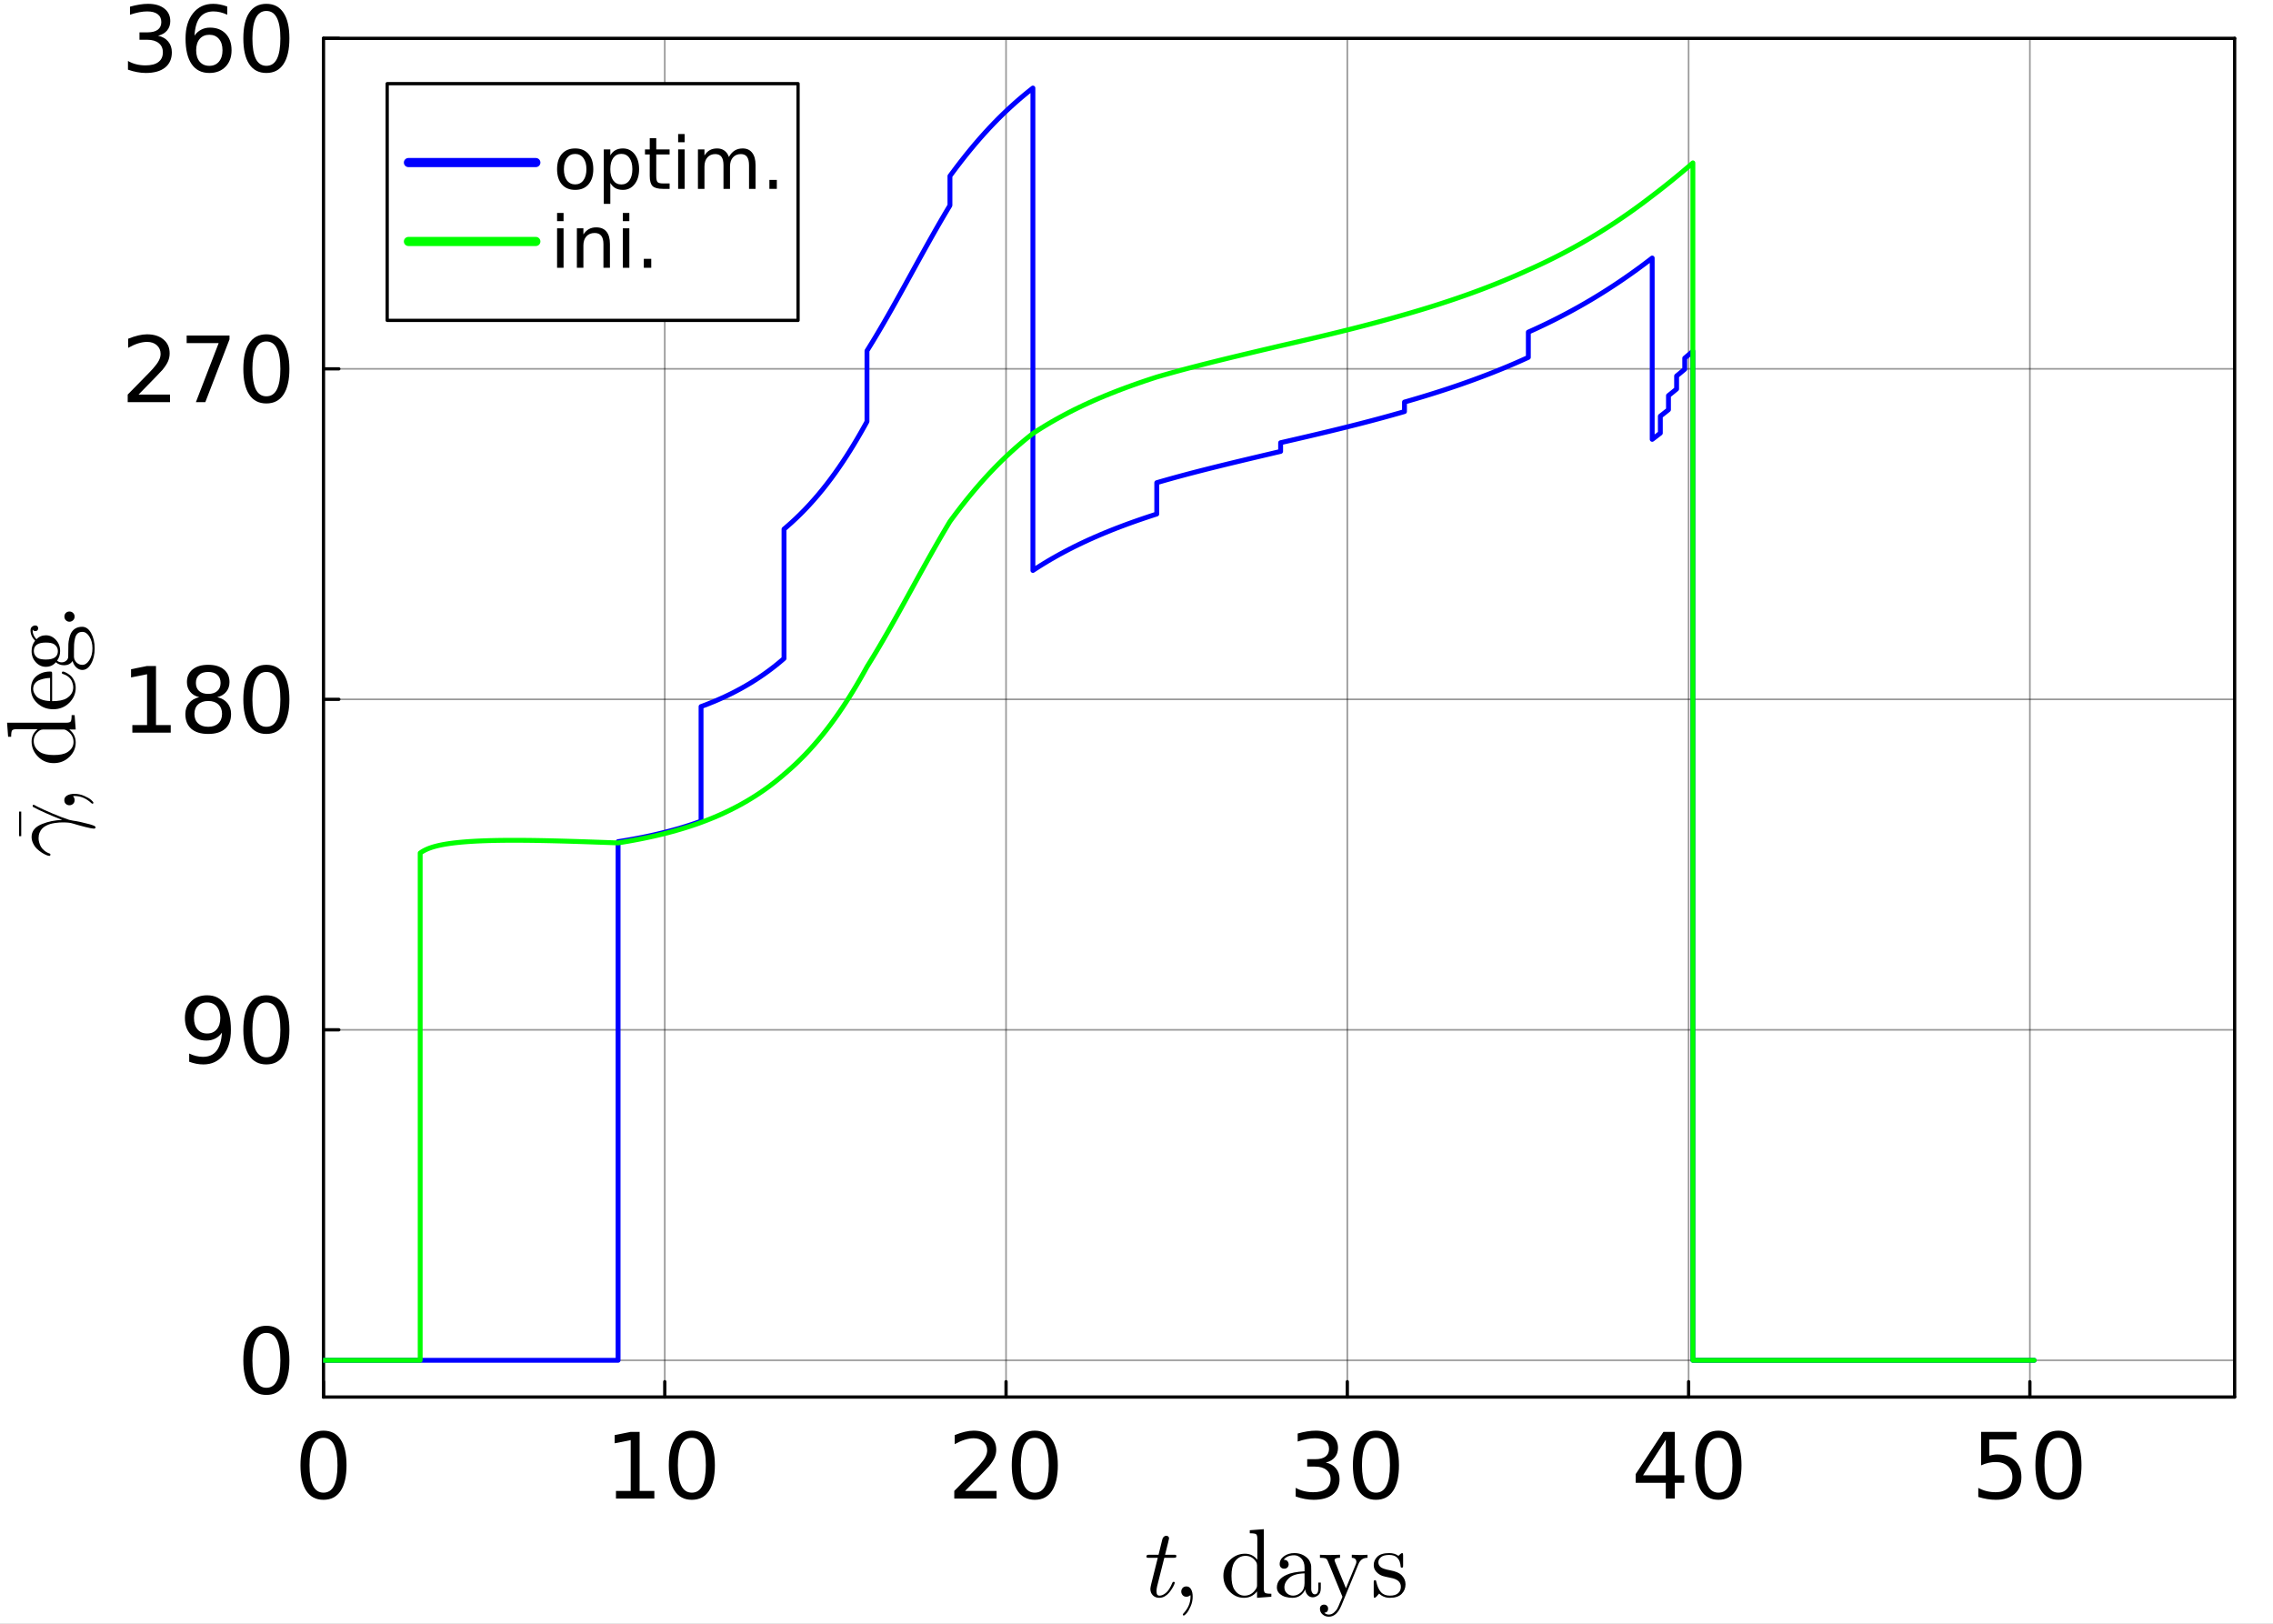 <?xml version="1.0" encoding="utf-8"?>
<svg xmlns="http://www.w3.org/2000/svg" xmlns:xlink="http://www.w3.org/1999/xlink" width="700" height="500" viewBox="0 0 2800 2000">
<rect x="0" y="0" width="2800" height="2000" fill="#808080" stroke="none"/>
<defs>
  <clipPath id="clip770">
    <rect x="0" y="0" width="2800" height="2000"/>
  </clipPath>
</defs>
<path clip-path="url(#clip770)" d="M0 2000 L2800 2000 L2800 0 L0 0  Z" fill="#ffffff" fill-rule="evenodd" fill-opacity="1"/>
<defs>
  <clipPath id="clip771">
    <rect x="560" y="0" width="1961" height="1961"/>
  </clipPath>
</defs>
<defs>
  <clipPath id="clip772">
    <rect x="412" y="47" width="2278" height="1665"/>
  </clipPath>
</defs>
<path clip-path="url(#clip770)" d="M398.492 1720.75 L2752.76 1720.75 L2752.76 47.244 L398.492 47.244  Z" fill="#ffffff" fill-rule="evenodd" fill-opacity="1"/>
<defs>
  <clipPath id="clip773">
    <rect x="398" y="47" width="2355" height="1675"/>
  </clipPath>
</defs>
<polyline clip-path="url(#clip773)" style="stroke:#000000; stroke-linecap:round; stroke-linejoin:round; stroke-width:2; stroke-opacity:0.4; fill:none" points="398.492,1720.75 398.492,47.244 "/>
<polyline clip-path="url(#clip773)" style="stroke:#000000; stroke-linecap:round; stroke-linejoin:round; stroke-width:2; stroke-opacity:0.4; fill:none" points="818.896,1720.75 818.896,47.244 "/>
<polyline clip-path="url(#clip773)" style="stroke:#000000; stroke-linecap:round; stroke-linejoin:round; stroke-width:2; stroke-opacity:0.4; fill:none" points="1239.3,1720.75 1239.3,47.244 "/>
<polyline clip-path="url(#clip773)" style="stroke:#000000; stroke-linecap:round; stroke-linejoin:round; stroke-width:2; stroke-opacity:0.4; fill:none" points="1659.7,1720.75 1659.7,47.244 "/>
<polyline clip-path="url(#clip773)" style="stroke:#000000; stroke-linecap:round; stroke-linejoin:round; stroke-width:2; stroke-opacity:0.4; fill:none" points="2080.11,1720.75 2080.11,47.244 "/>
<polyline clip-path="url(#clip773)" style="stroke:#000000; stroke-linecap:round; stroke-linejoin:round; stroke-width:2; stroke-opacity:0.4; fill:none" points="2500.51,1720.75 2500.51,47.244 "/>
<polyline clip-path="url(#clip770)" style="stroke:#000000; stroke-linecap:round; stroke-linejoin:round; stroke-width:4; stroke-opacity:1; fill:none" points="398.492,1720.75 2752.76,1720.75 "/>
<polyline clip-path="url(#clip770)" style="stroke:#000000; stroke-linecap:round; stroke-linejoin:round; stroke-width:4; stroke-opacity:1; fill:none" points="398.492,47.244 2752.76,47.244 "/>
<polyline clip-path="url(#clip770)" style="stroke:#000000; stroke-linecap:round; stroke-linejoin:round; stroke-width:4; stroke-opacity:1; fill:none" points="398.492,1720.75 398.492,1701.85 "/>
<polyline clip-path="url(#clip770)" style="stroke:#000000; stroke-linecap:round; stroke-linejoin:round; stroke-width:4; stroke-opacity:1; fill:none" points="818.896,1720.75 818.896,1701.85 "/>
<polyline clip-path="url(#clip770)" style="stroke:#000000; stroke-linecap:round; stroke-linejoin:round; stroke-width:4; stroke-opacity:1; fill:none" points="1239.3,1720.75 1239.3,1701.85 "/>
<polyline clip-path="url(#clip770)" style="stroke:#000000; stroke-linecap:round; stroke-linejoin:round; stroke-width:4; stroke-opacity:1; fill:none" points="1659.7,1720.75 1659.7,1701.85 "/>
<polyline clip-path="url(#clip770)" style="stroke:#000000; stroke-linecap:round; stroke-linejoin:round; stroke-width:4; stroke-opacity:1; fill:none" points="2080.11,1720.75 2080.11,1701.85 "/>
<polyline clip-path="url(#clip770)" style="stroke:#000000; stroke-linecap:round; stroke-linejoin:round; stroke-width:4; stroke-opacity:1; fill:none" points="2500.51,1720.75 2500.51,1701.85 "/>
<path clip-path="url(#clip770)" d="M398.492 1770.98 Q389.915 1770.98 385.572 1779.44 Q381.284 1787.86 381.284 1804.79 Q381.284 1821.67 385.572 1830.13 Q389.915 1838.54 398.492 1838.54 Q407.123 1838.54 411.411 1830.13 Q415.754 1821.67 415.754 1804.79 Q415.754 1787.86 411.411 1779.44 Q407.123 1770.98 398.492 1770.98 M398.492 1762.18 Q412.291 1762.18 419.548 1773.12 Q426.86 1784.01 426.86 1804.79 Q426.86 1825.51 419.548 1836.45 Q412.291 1847.34 398.492 1847.34 Q384.693 1847.34 377.381 1836.45 Q370.124 1825.51 370.124 1804.79 Q370.124 1784.01 377.381 1773.12 Q384.693 1762.18 398.492 1762.18 Z" fill="#000000" fill-rule="evenodd" fill-opacity="1" /><path clip-path="url(#clip770)" d="M758.779 1836.4 L776.921 1836.4 L776.921 1773.78 L757.185 1777.74 L757.185 1767.62 L776.811 1763.67 L787.917 1763.67 L787.917 1836.4 L806.059 1836.4 L806.059 1845.75 L758.779 1845.75 L758.779 1836.4 Z" fill="#000000" fill-rule="evenodd" fill-opacity="1" /><path clip-path="url(#clip770)" d="M852.239 1770.98 Q843.663 1770.98 839.32 1779.44 Q835.032 1787.86 835.032 1804.79 Q835.032 1821.67 839.32 1830.13 Q843.663 1838.54 852.239 1838.54 Q860.871 1838.54 865.159 1830.13 Q869.502 1821.67 869.502 1804.79 Q869.502 1787.86 865.159 1779.44 Q860.871 1770.98 852.239 1770.98 M852.239 1762.18 Q866.038 1762.18 873.295 1773.12 Q880.607 1784.01 880.607 1804.79 Q880.607 1825.51 873.295 1836.45 Q866.038 1847.34 852.239 1847.34 Q838.44 1847.34 831.128 1836.45 Q823.871 1825.51 823.871 1804.79 Q823.871 1784.01 831.128 1773.12 Q838.44 1762.18 852.239 1762.18 Z" fill="#000000" fill-rule="evenodd" fill-opacity="1" /><path clip-path="url(#clip770)" d="M1188.89 1836.4 L1227.65 1836.4 L1227.65 1845.75 L1175.53 1845.75 L1175.53 1836.4 Q1181.85 1829.86 1192.74 1818.86 Q1203.68 1807.81 1206.48 1804.62 Q1211.81 1798.63 1213.9 1794.51 Q1216.05 1790.33 1216.05 1786.32 Q1216.05 1779.77 1211.43 1775.65 Q1206.86 1771.53 1199.5 1771.53 Q1194.27 1771.53 1188.45 1773.34 Q1182.67 1775.16 1176.08 1778.84 L1176.08 1767.62 Q1182.78 1764.93 1188.61 1763.56 Q1194.44 1762.18 1199.28 1762.18 Q1212.03 1762.18 1219.62 1768.56 Q1227.21 1774.94 1227.21 1785.6 Q1227.21 1790.66 1225.28 1795.22 Q1223.41 1799.73 1218.41 1805.89 Q1217.03 1807.48 1209.67 1815.12 Q1202.3 1822.71 1188.89 1836.4 Z" fill="#000000" fill-rule="evenodd" fill-opacity="1" /><path clip-path="url(#clip770)" d="M1274.71 1770.98 Q1266.13 1770.98 1261.79 1779.44 Q1257.5 1787.86 1257.5 1804.79 Q1257.5 1821.67 1261.79 1830.13 Q1266.13 1838.54 1274.71 1838.54 Q1283.34 1838.54 1287.62 1830.13 Q1291.97 1821.67 1291.97 1804.79 Q1291.97 1787.86 1287.62 1779.44 Q1283.34 1770.98 1274.71 1770.98 M1274.71 1762.18 Q1288.5 1762.18 1295.76 1773.12 Q1303.07 1784.01 1303.07 1804.79 Q1303.07 1825.51 1295.76 1836.45 Q1288.5 1847.34 1274.71 1847.34 Q1260.91 1847.34 1253.59 1836.45 Q1246.34 1825.51 1246.34 1804.79 Q1246.34 1784.01 1253.59 1773.12 Q1260.91 1762.18 1274.71 1762.18 Z" fill="#000000" fill-rule="evenodd" fill-opacity="1" /><path clip-path="url(#clip770)" d="M1633.21 1801.49 Q1641.18 1803.19 1645.63 1808.58 Q1650.14 1813.97 1650.14 1821.89 Q1650.14 1834.04 1641.78 1840.69 Q1633.43 1847.34 1618.03 1847.34 Q1612.86 1847.34 1607.37 1846.3 Q1601.92 1845.31 1596.1 1843.27 L1596.1 1832.55 Q1600.71 1835.25 1606.21 1836.62 Q1611.71 1837.99 1617.7 1837.99 Q1628.15 1837.99 1633.59 1833.87 Q1639.09 1829.75 1639.09 1821.89 Q1639.09 1814.63 1633.98 1810.56 Q1628.92 1806.44 1619.85 1806.44 L1610.28 1806.44 L1610.28 1797.31 L1620.29 1797.31 Q1628.48 1797.31 1632.82 1794.07 Q1637.16 1790.77 1637.16 1784.61 Q1637.16 1778.29 1632.66 1774.94 Q1628.2 1771.53 1619.85 1771.53 Q1615.28 1771.53 1610.06 1772.52 Q1604.84 1773.51 1598.57 1775.6 L1598.57 1765.7 Q1604.89 1763.94 1610.39 1763.06 Q1615.94 1762.18 1620.84 1762.18 Q1633.48 1762.18 1640.85 1767.95 Q1648.21 1773.67 1648.21 1783.46 Q1648.21 1790.27 1644.31 1795 Q1640.41 1799.68 1633.21 1801.49 Z" fill="#000000" fill-rule="evenodd" fill-opacity="1" /><path clip-path="url(#clip770)" d="M1694.94 1770.98 Q1686.37 1770.98 1682.03 1779.44 Q1677.74 1787.86 1677.74 1804.79 Q1677.74 1821.67 1682.03 1830.13 Q1686.37 1838.54 1694.94 1838.54 Q1703.58 1838.54 1707.86 1830.13 Q1712.21 1821.67 1712.21 1804.79 Q1712.21 1787.86 1707.86 1779.44 Q1703.58 1770.98 1694.94 1770.98 M1694.94 1762.18 Q1708.74 1762.18 1716 1773.12 Q1723.31 1784.01 1723.31 1804.79 Q1723.31 1825.51 1716 1836.45 Q1708.74 1847.34 1694.94 1847.34 Q1681.15 1847.34 1673.83 1836.45 Q1666.58 1825.51 1666.58 1804.79 Q1666.58 1784.01 1673.83 1773.12 Q1681.15 1762.18 1694.94 1762.18 Z" fill="#000000" fill-rule="evenodd" fill-opacity="1" /><path clip-path="url(#clip770)" d="M2052.02 1773.34 L2023.98 1817.16 L2052.02 1817.16 L2052.02 1773.34 M2049.1 1763.67 L2063.07 1763.67 L2063.07 1817.16 L2074.78 1817.16 L2074.78 1826.39 L2063.07 1826.39 L2063.07 1845.75 L2052.02 1845.75 L2052.02 1826.39 L2014.96 1826.39 L2014.96 1815.67 L2049.1 1763.67 Z" fill="#000000" fill-rule="evenodd" fill-opacity="1" /><path clip-path="url(#clip770)" d="M2116.89 1770.98 Q2108.31 1770.98 2103.97 1779.44 Q2099.68 1787.86 2099.68 1804.79 Q2099.68 1821.67 2103.97 1830.13 Q2108.31 1838.54 2116.89 1838.54 Q2125.52 1838.54 2129.81 1830.13 Q2134.15 1821.67 2134.15 1804.79 Q2134.15 1787.86 2129.81 1779.44 Q2125.52 1770.98 2116.89 1770.98 M2116.89 1762.18 Q2130.69 1762.18 2137.94 1773.12 Q2145.26 1784.01 2145.26 1804.79 Q2145.26 1825.51 2137.94 1836.45 Q2130.69 1847.34 2116.89 1847.34 Q2103.09 1847.34 2095.78 1836.45 Q2088.52 1825.51 2088.52 1804.79 Q2088.52 1784.01 2095.78 1773.12 Q2103.09 1762.18 2116.89 1762.18 Z" fill="#000000" fill-rule="evenodd" fill-opacity="1" /><path clip-path="url(#clip770)" d="M2440.42 1763.67 L2484.02 1763.67 L2484.02 1773.01 L2450.59 1773.01 L2450.59 1793.13 Q2453.01 1792.31 2455.43 1791.92 Q2457.85 1791.48 2460.27 1791.48 Q2474.01 1791.48 2482.04 1799.02 Q2490.07 1806.55 2490.07 1819.41 Q2490.07 1832.66 2481.82 1840.03 Q2473.57 1847.34 2458.57 1847.34 Q2453.4 1847.34 2448.01 1846.46 Q2442.68 1845.58 2436.96 1843.82 L2436.96 1832.66 Q2441.91 1835.35 2447.19 1836.67 Q2452.46 1837.99 2458.35 1837.99 Q2467.86 1837.99 2473.41 1832.99 Q2478.96 1827.99 2478.96 1819.41 Q2478.96 1810.84 2473.41 1805.83 Q2467.86 1800.83 2458.35 1800.83 Q2453.89 1800.83 2449.44 1801.82 Q2445.04 1802.81 2440.42 1804.9 L2440.42 1763.67 Z" fill="#000000" fill-rule="evenodd" fill-opacity="1" /><path clip-path="url(#clip770)" d="M2535.7 1770.98 Q2527.12 1770.98 2522.78 1779.44 Q2518.49 1787.86 2518.49 1804.79 Q2518.49 1821.67 2522.78 1830.13 Q2527.12 1838.54 2535.7 1838.54 Q2544.33 1838.54 2548.62 1830.13 Q2552.96 1821.67 2552.96 1804.79 Q2552.96 1787.86 2548.62 1779.44 Q2544.33 1770.98 2535.7 1770.98 M2535.7 1762.18 Q2549.5 1762.18 2556.75 1773.12 Q2564.07 1784.01 2564.07 1804.79 Q2564.07 1825.51 2556.75 1836.45 Q2549.5 1847.34 2535.7 1847.34 Q2521.9 1847.34 2514.59 1836.45 Q2507.33 1825.51 2507.33 1804.79 Q2507.33 1784.01 2514.59 1773.12 Q2521.9 1762.18 2535.7 1762.18 Z" fill="#000000" fill-rule="evenodd" fill-opacity="1" /><path clip-path="url(#clip770)" d="M1449.11 1916.38 Q1449.11 1918.02 1448.35 1918.43 Q1447.59 1918.78 1445.48 1918.78 L1434.24 1918.78 L1425.34 1954.15 Q1424.64 1957.25 1424.64 1959.88 Q1424.64 1962.81 1425.52 1964.1 Q1426.45 1965.39 1428.39 1965.39 Q1432.19 1965.39 1436.29 1961.93 Q1440.45 1958.48 1443.96 1950.05 Q1444.43 1948.93 1444.66 1948.7 Q1444.96 1948.41 1445.72 1948.41 Q1447.18 1948.41 1447.18 1949.58 Q1447.18 1949.99 1446.36 1951.86 Q1445.6 1953.74 1443.9 1956.49 Q1442.26 1959.24 1440.1 1961.82 Q1437.99 1964.39 1434.77 1966.27 Q1431.55 1968.08 1428.09 1968.08 Q1423.23 1968.08 1420.13 1964.98 Q1417.08 1961.88 1417.08 1957.02 Q1417.08 1955.43 1418.31 1950.4 Q1419.54 1945.3 1426.22 1918.78 L1415.62 1918.78 Q1414.16 1918.78 1413.57 1918.72 Q1413.04 1918.66 1412.63 1918.37 Q1412.28 1918.02 1412.28 1917.31 Q1412.28 1916.2 1412.75 1915.73 Q1413.22 1915.21 1413.8 1915.15 Q1414.45 1915.03 1415.91 1915.03 L1427.16 1915.03 L1431.84 1896 Q1432.31 1894.13 1433.48 1893.07 Q1434.71 1891.96 1435.41 1891.84 Q1436.11 1891.67 1436.64 1891.67 Q1438.22 1891.67 1439.16 1892.54 Q1440.1 1893.36 1440.1 1894.89 Q1440.1 1895.71 1435.18 1915.03 L1445.72 1915.03 Q1447.06 1915.03 1447.59 1915.09 Q1448.18 1915.15 1448.65 1915.44 Q1449.11 1915.73 1449.11 1916.38 Z" fill="#000000" fill-rule="evenodd" fill-opacity="1" /><path clip-path="url(#clip770)" d="M1456.84 1964.8 Q1455.14 1962.87 1455.14 1960.35 Q1455.14 1957.83 1456.78 1955.96 Q1458.48 1954.03 1461.53 1954.03 Q1465.1 1954.03 1467.15 1957.48 Q1469.2 1960.88 1469.2 1966.62 Q1469.2 1972.83 1466.68 1978.56 Q1464.16 1984.36 1461.7 1987.11 Q1459.24 1989.87 1458.25 1989.87 Q1457.08 1989.87 1457.08 1988.58 Q1457.08 1988.11 1457.9 1987.23 Q1466.5 1977.98 1466.56 1966.62 Q1466.56 1964.8 1466.33 1964.8 L1466.03 1965.04 Q1463.99 1966.74 1461.53 1966.74 Q1458.54 1966.74 1456.84 1964.8 Z" fill="#000000" fill-rule="evenodd" fill-opacity="1" /><path clip-path="url(#clip770)" d="M1507.04 1940.97 Q1507.04 1929.55 1515 1921.65 Q1522.97 1913.74 1533.74 1913.74 Q1542.88 1913.74 1548.85 1921.18 L1548.85 1895.24 Q1548.85 1890.79 1547.27 1889.68 Q1545.75 1888.56 1539.54 1888.56 L1539.54 1884.82 L1556.81 1883.53 L1556.81 1956.31 Q1556.81 1960.76 1558.34 1961.93 Q1559.92 1963.05 1566.12 1963.05 L1566.12 1966.74 L1548.5 1968.08 L1548.5 1960.12 Q1542.29 1968.02 1532.45 1968.08 Q1522.15 1968.08 1514.59 1960.18 Q1507.04 1952.27 1507.04 1940.97 M1517 1941.09 Q1517 1952.21 1520.45 1957.72 Q1525.25 1965.39 1533.04 1965.39 Q1541.94 1965.39 1547.21 1957.02 Q1548.56 1954.97 1548.5 1952.56 L1548.5 1927.97 Q1548.5 1925.57 1547.21 1923.58 Q1542.29 1916.38 1534.27 1916.38 Q1525.9 1916.38 1520.68 1924.05 Q1517 1929.79 1517 1941.09 Z" fill="#000000" fill-rule="evenodd" fill-opacity="1" /><path clip-path="url(#clip770)" d="M1572.93 1955.32 Q1572.93 1945.13 1584.93 1939.74 Q1592.13 1936.29 1607.01 1935.41 L1607.01 1931.02 Q1607.01 1923.58 1603.08 1919.66 Q1599.22 1915.67 1594.3 1915.67 Q1585.52 1915.67 1581.3 1921.18 Q1584.87 1921.3 1586.16 1923.11 Q1587.45 1924.87 1587.45 1926.68 Q1587.45 1929.08 1585.93 1930.66 Q1584.46 1932.19 1581.94 1932.19 Q1579.54 1932.19 1577.96 1930.72 Q1576.38 1929.2 1576.38 1926.57 Q1576.38 1920.71 1581.65 1916.85 Q1586.98 1912.98 1594.53 1912.98 Q1604.37 1912.98 1610.93 1919.6 Q1612.98 1921.65 1613.97 1924.28 Q1615.03 1926.92 1615.15 1928.67 Q1615.26 1930.37 1615.26 1933.77 L1615.26 1957.72 Q1615.26 1958.42 1615.5 1959.59 Q1615.73 1960.76 1616.79 1962.29 Q1617.9 1963.75 1619.71 1963.75 Q1624.05 1963.75 1623.99 1956.08 L1623.99 1949.34 L1627.03 1949.34 L1627.03 1956.08 Q1627.03 1962.46 1623.64 1964.98 Q1620.3 1967.44 1617.2 1967.44 Q1613.21 1967.44 1610.7 1964.51 Q1608.18 1961.58 1607.83 1957.6 Q1606.01 1962.17 1601.85 1965.15 Q1597.75 1968.08 1592.13 1968.08 Q1587.8 1968.08 1583.7 1966.97 Q1579.66 1965.92 1576.26 1962.93 Q1572.93 1959.88 1572.93 1955.32 M1582.18 1955.2 Q1582.18 1959.65 1585.34 1962.52 Q1588.5 1965.39 1592.95 1965.39 Q1597.99 1965.39 1602.5 1961.52 Q1607.01 1957.6 1607.01 1949.93 L1607.01 1937.93 Q1593.71 1938.39 1587.92 1943.72 Q1582.18 1948.99 1582.18 1955.2 Z" fill="#000000" fill-rule="evenodd" fill-opacity="1" /><path clip-path="url(#clip770)" d="M1625.98 1981.61 Q1625.98 1979.09 1627.44 1977.74 Q1628.97 1976.46 1631.02 1976.46 Q1633.18 1976.46 1634.59 1977.8 Q1636.05 1979.21 1636.05 1981.49 Q1636.05 1985.94 1631.37 1986.53 Q1633.65 1988.69 1636.99 1988.69 Q1640.56 1988.69 1643.43 1986.06 Q1646.36 1983.42 1647.59 1980.91 Q1648.88 1978.39 1650.69 1973.82 Q1652.39 1970.25 1653.68 1966.74 L1635.7 1922.94 Q1634.53 1920.07 1632.71 1919.42 Q1630.9 1918.78 1625.98 1918.78 L1625.98 1915.03 Q1631.37 1915.38 1637.63 1915.38 Q1641.32 1915.38 1650.69 1915.03 L1650.69 1918.78 Q1643.96 1918.78 1643.96 1921.88 Q1643.96 1922.23 1644.66 1924.05 L1658.01 1956.31 L1670.13 1926.8 Q1670.83 1925.1 1670.83 1923.93 Q1670.83 1919.01 1665.21 1918.78 L1665.21 1915.03 Q1673.12 1915.38 1675.64 1915.38 Q1680.55 1915.38 1684.59 1915.03 L1684.59 1918.78 Q1676.57 1918.78 1673.47 1926.45 L1652.33 1977.63 Q1646.59 1991.27 1636.99 1991.33 Q1632.42 1991.33 1629.2 1988.52 Q1625.98 1985.71 1625.98 1981.61 Z" fill="#000000" fill-rule="evenodd" fill-opacity="1" /><path clip-path="url(#clip770)" d="M1692.22 1965.15 L1692.22 1949.34 Q1692.22 1948 1692.28 1947.53 Q1692.34 1947.06 1692.69 1946.71 Q1693.04 1946.36 1693.74 1946.36 Q1694.56 1946.36 1694.85 1946.71 Q1695.2 1947.06 1695.44 1948.41 Q1697.25 1956.66 1701.12 1961.06 Q1705.04 1965.39 1712.13 1965.39 Q1718.86 1965.39 1722.26 1962.4 Q1725.65 1959.42 1725.65 1954.5 Q1725.65 1945.71 1713.18 1943.49 Q1705.98 1942.02 1702.99 1941.09 Q1700.01 1940.09 1697.37 1937.93 Q1692.22 1933.71 1692.22 1927.74 Q1692.22 1921.76 1696.73 1917.37 Q1701.29 1912.98 1711.37 1912.98 Q1718.1 1912.98 1722.67 1916.38 Q1724.01 1915.32 1724.72 1914.44 Q1726.3 1912.98 1727.12 1912.98 Q1728.05 1912.98 1728.23 1913.63 Q1728.41 1914.21 1728.41 1915.91 L1728.41 1927.97 Q1728.41 1929.32 1728.35 1929.79 Q1728.29 1930.26 1727.94 1930.61 Q1727.59 1930.9 1726.82 1930.9 Q1725.48 1930.9 1725.42 1929.79 Q1724.48 1915.26 1711.37 1915.26 Q1704.28 1915.26 1701.12 1918.02 Q1697.96 1920.71 1697.96 1924.4 Q1697.96 1926.45 1698.89 1928.03 Q1699.89 1929.55 1701.12 1930.49 Q1702.41 1931.37 1704.75 1932.25 Q1707.09 1933.07 1708.5 1933.36 Q1709.96 1933.65 1712.71 1934.24 Q1722.32 1936.05 1726.36 1939.98 Q1731.39 1945.01 1731.39 1951.39 Q1731.39 1958.48 1726.59 1963.28 Q1721.79 1968.08 1712.13 1968.08 Q1704.34 1968.08 1698.89 1962.87 Q1698.19 1963.57 1697.66 1964.22 Q1697.14 1964.8 1696.9 1965.04 Q1696.73 1965.27 1696.67 1965.45 Q1696.61 1965.56 1696.49 1965.68 Q1694.09 1968.08 1693.51 1968.08 Q1692.57 1968.08 1692.39 1967.44 Q1692.22 1966.85 1692.22 1965.15 Z" fill="#000000" fill-rule="evenodd" fill-opacity="1" /><polyline clip-path="url(#clip773)" style="stroke:#000000; stroke-linecap:round; stroke-linejoin:round; stroke-width:2; stroke-opacity:0.4; fill:none" points="398.492,1675.52 2752.76,1675.52 "/>
<polyline clip-path="url(#clip773)" style="stroke:#000000; stroke-linecap:round; stroke-linejoin:round; stroke-width:2; stroke-opacity:0.4; fill:none" points="398.492,1268.45 2752.76,1268.45 "/>
<polyline clip-path="url(#clip773)" style="stroke:#000000; stroke-linecap:round; stroke-linejoin:round; stroke-width:2; stroke-opacity:0.4; fill:none" points="398.492,861.38 2752.76,861.38 "/>
<polyline clip-path="url(#clip773)" style="stroke:#000000; stroke-linecap:round; stroke-linejoin:round; stroke-width:2; stroke-opacity:0.4; fill:none" points="398.492,454.312 2752.76,454.312 "/>
<polyline clip-path="url(#clip773)" style="stroke:#000000; stroke-linecap:round; stroke-linejoin:round; stroke-width:2; stroke-opacity:0.4; fill:none" points="398.492,47.244 2752.76,47.244 "/>
<polyline clip-path="url(#clip770)" style="stroke:#000000; stroke-linecap:round; stroke-linejoin:round; stroke-width:4; stroke-opacity:1; fill:none" points="398.492,1720.75 398.492,47.244 "/>
<polyline clip-path="url(#clip770)" style="stroke:#000000; stroke-linecap:round; stroke-linejoin:round; stroke-width:4; stroke-opacity:1; fill:none" points="2752.76,1720.75 2752.76,47.244 "/>
<polyline clip-path="url(#clip770)" style="stroke:#000000; stroke-linecap:round; stroke-linejoin:round; stroke-width:4; stroke-opacity:1; fill:none" points="398.492,1675.52 417.389,1675.52 "/>
<polyline clip-path="url(#clip770)" style="stroke:#000000; stroke-linecap:round; stroke-linejoin:round; stroke-width:4; stroke-opacity:1; fill:none" points="398.492,1268.45 417.389,1268.45 "/>
<polyline clip-path="url(#clip770)" style="stroke:#000000; stroke-linecap:round; stroke-linejoin:round; stroke-width:4; stroke-opacity:1; fill:none" points="398.492,861.38 417.389,861.38 "/>
<polyline clip-path="url(#clip770)" style="stroke:#000000; stroke-linecap:round; stroke-linejoin:round; stroke-width:4; stroke-opacity:1; fill:none" points="398.492,454.312 417.389,454.312 "/>
<polyline clip-path="url(#clip770)" style="stroke:#000000; stroke-linecap:round; stroke-linejoin:round; stroke-width:4; stroke-opacity:1; fill:none" points="398.492,47.244 417.389,47.244 "/>
<path clip-path="url(#clip770)" d="M328.124 1641.79 Q319.547 1641.79 315.204 1650.25 Q310.916 1658.67 310.916 1675.6 Q310.916 1692.48 315.204 1700.94 Q319.547 1709.35 328.124 1709.35 Q336.755 1709.35 341.043 1700.94 Q345.386 1692.48 345.386 1675.6 Q345.386 1658.67 341.043 1650.25 Q336.755 1641.79 328.124 1641.79 M328.124 1632.99 Q341.923 1632.99 349.18 1643.93 Q356.492 1654.82 356.492 1675.6 Q356.492 1696.32 349.18 1707.26 Q341.923 1718.15 328.124 1718.15 Q314.325 1718.15 307.013 1707.26 Q299.756 1696.32 299.756 1675.6 Q299.756 1654.82 307.013 1643.93 Q314.325 1632.99 328.124 1632.99 Z" fill="#000000" fill-rule="evenodd" fill-opacity="1" /><path clip-path="url(#clip770)" d="M233.069 1307.78 L233.069 1297.67 Q237.248 1299.65 241.536 1300.69 Q245.824 1301.74 249.947 1301.74 Q260.942 1301.74 266.715 1294.37 Q272.542 1286.95 273.367 1271.88 Q270.178 1276.61 265.286 1279.14 Q260.393 1281.67 254.455 1281.67 Q242.14 1281.67 234.938 1274.25 Q227.792 1266.77 227.792 1253.85 Q227.792 1241.21 235.268 1233.57 Q242.745 1225.92 255.17 1225.92 Q269.409 1225.92 276.886 1236.86 Q284.417 1247.75 284.417 1268.53 Q284.417 1287.94 275.181 1299.54 Q266 1311.08 250.442 1311.08 Q246.264 1311.08 241.975 1310.26 Q237.687 1309.43 233.069 1307.78 M255.17 1272.98 Q262.647 1272.98 266.99 1267.87 Q271.388 1262.76 271.388 1253.85 Q271.388 1245 266.99 1239.89 Q262.647 1234.72 255.17 1234.72 Q247.693 1234.72 243.295 1239.89 Q238.952 1245 238.952 1253.85 Q238.952 1262.76 243.295 1267.87 Q247.693 1272.98 255.17 1272.98 Z" fill="#000000" fill-rule="evenodd" fill-opacity="1" /><path clip-path="url(#clip770)" d="M328.124 1234.72 Q319.547 1234.72 315.204 1243.19 Q310.916 1251.6 310.916 1268.53 Q310.916 1285.41 315.204 1293.87 Q319.547 1302.29 328.124 1302.29 Q336.755 1302.29 341.043 1293.87 Q345.386 1285.41 345.386 1268.53 Q345.386 1251.6 341.043 1243.19 Q336.755 1234.72 328.124 1234.72 M328.124 1225.92 Q341.923 1225.92 349.18 1236.86 Q356.492 1247.75 356.492 1268.53 Q356.492 1289.26 349.18 1300.2 Q341.923 1311.08 328.124 1311.08 Q314.325 1311.08 307.013 1300.2 Q299.756 1289.26 299.756 1268.53 Q299.756 1247.75 307.013 1236.86 Q314.325 1225.92 328.124 1225.92 Z" fill="#000000" fill-rule="evenodd" fill-opacity="1" /><path clip-path="url(#clip770)" d="M163.029 893.074 L181.171 893.074 L181.171 830.456 L161.435 834.414 L161.435 824.298 L181.061 820.34 L192.167 820.34 L192.167 893.074 L210.309 893.074 L210.309 902.42 L163.029 902.42 L163.029 893.074 Z" fill="#000000" fill-rule="evenodd" fill-opacity="1" /><path clip-path="url(#clip770)" d="M256.489 863.442 Q248.573 863.442 244.01 867.675 Q239.502 871.908 239.502 879.33 Q239.502 886.752 244.01 890.985 Q248.573 895.218 256.489 895.218 Q264.406 895.218 268.969 890.985 Q273.532 886.697 273.532 879.33 Q273.532 871.908 268.969 867.675 Q264.461 863.442 256.489 863.442 M245.384 858.714 Q238.237 856.954 234.224 852.061 Q230.265 847.169 230.265 840.132 Q230.265 830.291 237.248 824.573 Q244.284 818.856 256.489 818.856 Q268.749 818.856 275.731 824.573 Q282.713 830.291 282.713 840.132 Q282.713 847.169 278.7 852.061 Q274.742 856.954 267.65 858.714 Q275.676 860.583 280.129 866.025 Q284.637 871.468 284.637 879.33 Q284.637 891.26 277.325 897.637 Q270.069 904.014 256.489 904.014 Q242.91 904.014 235.598 897.637 Q228.341 891.26 228.341 879.33 Q228.341 871.468 232.849 866.025 Q237.357 860.583 245.384 858.714 M241.316 841.176 Q241.316 847.553 245.274 851.127 Q249.287 854.7 256.489 854.7 Q263.636 854.7 267.65 851.127 Q271.718 847.553 271.718 841.176 Q271.718 834.799 267.65 831.225 Q263.636 827.652 256.489 827.652 Q249.287 827.652 245.274 831.225 Q241.316 834.799 241.316 841.176 Z" fill="#000000" fill-rule="evenodd" fill-opacity="1" /><path clip-path="url(#clip770)" d="M328.124 827.652 Q319.547 827.652 315.204 836.118 Q310.916 844.53 310.916 861.462 Q310.916 878.34 315.204 886.807 Q319.547 895.218 328.124 895.218 Q336.755 895.218 341.043 886.807 Q345.386 878.34 345.386 861.462 Q345.386 844.53 341.043 836.118 Q336.755 827.652 328.124 827.652 M328.124 818.856 Q341.923 818.856 349.18 829.796 Q356.492 840.681 356.492 861.462 Q356.492 882.189 349.18 893.129 Q341.923 904.014 328.124 904.014 Q314.325 904.014 307.013 893.129 Q299.756 882.189 299.756 861.462 Q299.756 840.681 307.013 829.796 Q314.325 818.856 328.124 818.856 Z" fill="#000000" fill-rule="evenodd" fill-opacity="1" /><path clip-path="url(#clip770)" d="M170.671 486.006 L209.429 486.006 L209.429 495.352 L157.312 495.352 L157.312 486.006 Q163.634 479.464 174.519 468.468 Q185.46 457.418 188.263 454.23 Q193.596 448.237 195.685 444.114 Q197.829 439.936 197.829 435.922 Q197.829 429.38 193.211 425.257 Q188.648 421.134 181.281 421.134 Q176.059 421.134 170.231 422.948 Q164.459 424.762 157.861 428.446 L157.861 417.23 Q164.568 414.536 170.396 413.162 Q176.224 411.788 181.061 411.788 Q193.816 411.788 201.403 418.165 Q208.99 424.542 208.99 435.208 Q208.99 440.266 207.065 444.829 Q205.196 449.337 200.193 455.494 Q198.819 457.088 191.452 464.73 Q184.085 472.317 170.671 486.006 Z" fill="#000000" fill-rule="evenodd" fill-opacity="1" /><path clip-path="url(#clip770)" d="M229.936 413.272 L282.713 413.272 L282.713 418 L252.916 495.352 L241.316 495.352 L269.354 422.618 L229.936 422.618 L229.936 413.272 Z" fill="#000000" fill-rule="evenodd" fill-opacity="1" /><path clip-path="url(#clip770)" d="M328.124 420.584 Q319.547 420.584 315.204 429.05 Q310.916 437.462 310.916 454.394 Q310.916 471.272 315.204 479.739 Q319.547 488.15 328.124 488.15 Q336.755 488.15 341.043 479.739 Q345.386 471.272 345.386 454.394 Q345.386 437.462 341.043 429.05 Q336.755 420.584 328.124 420.584 M328.124 411.788 Q341.923 411.788 349.18 422.728 Q356.492 433.613 356.492 454.394 Q356.492 475.121 349.18 486.061 Q341.923 496.946 328.124 496.946 Q314.325 496.946 307.013 486.061 Q299.756 475.121 299.756 454.394 Q299.756 433.613 307.013 422.728 Q314.325 411.788 328.124 411.788 Z" fill="#000000" fill-rule="evenodd" fill-opacity="1" /><path clip-path="url(#clip770)" d="M194.751 44.028 Q202.722 45.732 207.175 51.12 Q211.683 56.508 211.683 64.424 Q211.683 76.574 203.327 83.226 Q194.971 89.878 179.577 89.878 Q174.409 89.878 168.912 88.834 Q163.469 87.844 157.641 85.81 L157.641 75.09 Q162.259 77.784 167.757 79.158 Q173.255 80.532 179.247 80.532 Q189.693 80.532 195.135 76.409 Q200.633 72.286 200.633 64.424 Q200.633 57.167 195.52 53.099 Q190.462 48.976 181.391 48.976 L171.825 48.976 L171.825 39.85 L181.831 39.85 Q190.023 39.85 194.366 36.606 Q198.709 33.307 198.709 27.15 Q198.709 20.828 194.201 17.474 Q189.748 14.066 181.391 14.066 Q176.828 14.066 171.605 15.055 Q166.383 16.045 160.115 18.134 L160.115 8.238 Q166.438 6.479 171.935 5.599 Q177.488 4.72 182.381 4.72 Q195.026 4.72 202.392 10.492 Q209.759 16.21 209.759 25.996 Q209.759 32.813 205.856 37.541 Q201.953 42.214 194.751 44.028 Z" fill="#000000" fill-rule="evenodd" fill-opacity="1" /><path clip-path="url(#clip770)" d="M257.864 42.819 Q250.387 42.819 245.989 47.931 Q241.646 53.044 241.646 61.95 Q241.646 70.802 245.989 75.969 Q250.387 81.082 257.864 81.082 Q265.341 81.082 269.684 75.969 Q274.082 70.802 274.082 61.95 Q274.082 53.044 269.684 47.931 Q265.341 42.819 257.864 42.819 M279.909 8.018 L279.909 18.134 Q275.731 16.155 271.443 15.11 Q267.21 14.066 263.032 14.066 Q252.036 14.066 246.209 21.488 Q240.436 28.909 239.611 43.918 Q242.855 39.135 247.748 36.606 Q252.641 34.022 258.523 34.022 Q270.893 34.022 278.04 41.554 Q285.242 49.031 285.242 61.95 Q285.242 74.595 277.765 82.237 Q270.288 89.878 257.864 89.878 Q243.625 89.878 236.093 78.993 Q228.561 68.053 228.561 47.327 Q228.561 27.865 237.797 16.32 Q247.033 4.72 262.592 4.72 Q266.77 4.72 271.003 5.544 Q275.291 6.369 279.909 8.018 Z" fill="#000000" fill-rule="evenodd" fill-opacity="1" /><path clip-path="url(#clip770)" d="M328.124 13.516 Q319.547 13.516 315.204 21.982 Q310.916 30.394 310.916 47.327 Q310.916 64.204 315.204 72.671 Q319.547 81.082 328.124 81.082 Q336.755 81.082 341.043 72.671 Q345.386 64.204 345.386 47.327 Q345.386 30.394 341.043 21.982 Q336.755 13.516 328.124 13.516 M328.124 4.72 Q341.923 4.72 349.18 15.66 Q356.492 26.545 356.492 47.327 Q356.492 68.053 349.18 78.993 Q341.923 89.878 328.124 89.878 Q314.325 89.878 307.013 78.993 Q299.756 68.053 299.756 47.327 Q299.756 26.545 307.013 15.66 Q314.325 4.72 328.124 4.72 Z" fill="#000000" fill-rule="evenodd" fill-opacity="1" /><path clip-path="url(#clip770)" d="M26.156 999.64 L26.156 1029.93 L23.533 1029.93 L23.533 999.64 L26.156 999.64 Z" fill="#000000" fill-rule="evenodd" fill-opacity="1" /><path clip-path="url(#clip770)" d="M41.443 991.253 Q41.911 991.253 46.01 993.537 Q53.564 997.343 65.1 1002.2 Q76.635 1007.06 85.184 1009.82 Q87.234 1010.4 89.869 1010.81 Q97.95 1011.86 110.48 1015.26 Q114.404 1016.43 116.043 1017.19 Q117.683 1017.95 117.683 1019.07 Q117.683 1020.65 115.516 1020.65 Q113.35 1020.65 105.269 1018.66 Q97.188 1016.61 89.752 1014.38 Q85.653 1012.98 77.982 1012.98 Q75.522 1012.98 73.297 1013.09 Q71.072 1013.21 67.852 1013.68 Q64.631 1014.15 61.996 1014.91 Q59.361 1015.67 56.609 1017.13 Q53.798 1018.6 51.924 1020.59 Q49.992 1022.58 48.762 1025.63 Q47.533 1028.61 47.533 1032.36 Q47.533 1033.3 47.65 1034.47 Q47.708 1035.58 48.47 1038.27 Q49.231 1040.91 50.578 1043.13 Q51.866 1045.36 54.735 1047.76 Q57.604 1050.16 61.469 1051.45 L62.055 1051.92 Q62.055 1052.68 62.055 1053.09 Q61.996 1053.44 61.703 1053.85 Q61.41 1054.2 60.883 1054.2 Q59.654 1054.2 57.194 1053.26 Q54.735 1052.27 51.573 1050.28 Q48.411 1048.23 45.6 1045.59 Q42.79 1042.9 40.857 1038.98 Q38.925 1035.05 38.925 1030.84 Q38.925 1020 52.1 1014.85 Q63.284 1010.34 76.576 1009.93 Q52.978 1000.56 41.092 994.122 Q40.213 993.771 40.213 992.717 Q40.272 991.253 41.443 991.253 Z" fill="#000000" fill-rule="evenodd" fill-opacity="1" /><path clip-path="url(#clip770)" d="M89.986 990.159 Q88.053 991.857 85.536 991.857 Q83.018 991.857 81.144 990.217 Q79.212 988.519 79.212 985.474 Q79.212 981.903 82.666 979.853 Q86.063 977.804 91.801 977.804 Q98.008 977.804 103.747 980.321 Q109.544 982.839 112.296 985.299 Q115.048 987.758 115.048 988.754 Q115.048 989.925 113.76 989.925 Q113.291 989.925 112.413 989.105 Q103.161 980.497 91.801 980.439 Q89.986 980.439 89.986 980.673 L90.22 980.966 Q91.918 983.015 91.918 985.474 Q91.918 988.461 89.986 990.159 Z" fill="#000000" fill-rule="evenodd" fill-opacity="1" /><path clip-path="url(#clip770)" d="M66.153 939.96 Q54.735 939.96 46.83 931.996 Q38.925 924.033 38.925 913.258 Q38.925 904.124 46.361 898.151 L20.421 898.151 Q15.971 898.151 14.858 899.732 Q13.746 901.254 13.746 907.461 L9.998 907.461 L8.71 890.187 L81.495 890.187 Q85.945 890.187 87.117 888.665 Q88.229 887.084 88.229 880.877 L91.918 880.877 L93.265 898.502 L85.301 898.502 Q93.206 904.709 93.265 914.547 Q93.265 924.852 85.36 932.406 Q77.455 939.96 66.153 939.96 M66.271 930.005 Q77.396 930.005 82.901 926.551 Q90.571 921.749 90.571 913.961 Q90.571 905.06 82.198 899.79 Q80.148 898.444 77.748 898.502 L53.154 898.502 Q50.753 898.502 48.762 899.79 Q41.56 904.709 41.56 912.731 Q41.56 921.105 49.231 926.316 Q54.969 930.005 66.271 930.005 Z" fill="#000000" fill-rule="evenodd" fill-opacity="1" /><path clip-path="url(#clip770)" d="M65.509 873.593 Q54.208 873.593 46.186 866.332 Q38.164 859.071 38.164 848.649 Q38.164 838.108 45.015 832.663 Q51.866 827.158 61.703 827.158 Q63.519 827.158 63.87 827.627 Q64.221 828.095 64.221 830.145 L64.221 863.639 Q76.459 863.639 82.198 860.008 Q90.22 854.973 90.22 846.482 Q90.22 845.311 89.986 843.905 Q89.752 842.5 88.756 839.631 Q87.702 836.762 84.95 834.244 Q82.198 831.726 77.865 830.262 Q76.167 829.911 76.225 828.739 Q76.225 827.158 77.63 827.158 Q78.684 827.158 81.085 828.33 Q83.428 829.442 86.238 831.609 Q89.049 833.775 91.157 837.991 Q93.265 842.149 93.265 847.185 Q93.265 857.725 85.301 865.688 Q77.279 873.593 65.509 873.593 M61.703 863.522 L61.703 835.063 Q59.185 835.063 56.375 835.532 Q53.564 835.942 49.699 837.23 Q45.776 838.46 43.317 841.388 Q40.857 844.315 40.857 848.649 Q40.857 850.581 41.677 852.689 Q42.497 854.738 44.488 857.256 Q46.479 859.774 50.987 861.531 Q55.496 863.288 61.703 863.522 Z" fill="#000000" fill-rule="evenodd" fill-opacity="1" /><path clip-path="url(#clip770)" d="M101.404 825.193 Q97.54 825.193 94.202 822.265 Q90.864 819.278 89.4 814.126 Q86.063 819.396 78.743 819.396 Q73.122 819.396 68.788 815.707 Q64.104 821.328 56.433 821.328 Q49.348 821.328 44.136 815.707 Q38.925 810.085 38.925 801.887 Q38.925 794.685 43.258 789.181 Q37.637 783.442 37.578 776.474 Q37.578 773.37 39.511 771.907 Q41.443 770.384 43.492 770.384 Q45.307 770.384 46.186 771.555 Q47.064 772.668 47.064 773.839 Q47.064 775.303 46.127 776.357 Q45.132 777.352 43.609 777.352 Q41.092 777.352 40.33 775.42 Q40.213 775.771 40.213 776.591 Q40.213 782.447 44.898 787.424 Q49.465 782.505 56.55 782.505 Q63.636 782.505 68.847 788.127 Q74.059 793.748 74.059 801.887 Q74.059 808.621 70.311 813.774 Q72.712 815.824 75.991 815.824 Q78.977 815.824 81.32 814.008 Q83.662 812.193 84.013 809.441 Q84.13 808.621 84.13 800.482 Q84.13 795.68 84.247 793.045 Q84.365 790.41 85.184 786.663 Q85.945 782.857 87.468 779.87 Q91.801 772.082 101.17 772.024 Q108.021 772.024 112.296 779.929 Q116.629 787.775 116.629 798.667 Q116.629 809.675 112.237 817.463 Q107.904 825.193 101.404 825.193 M101.404 818.927 Q106.323 818.927 110.071 813.13 Q113.877 807.333 113.877 798.55 Q113.877 789.942 110.129 784.145 Q106.44 778.289 101.404 778.289 Q97.832 778.289 95.549 780.339 Q93.265 782.388 92.328 786.604 Q91.45 790.762 91.274 793.689 Q91.098 796.617 91.098 802.004 L91.098 809.09 Q91.333 813.189 94.319 816.058 Q97.305 818.927 101.404 818.927 M56.55 812.369 Q71.306 812.369 71.306 801.887 Q71.306 796.617 66.505 793.397 Q63.284 791.464 56.433 791.464 Q41.677 791.464 41.677 801.887 Q41.677 807.157 46.479 810.436 Q49.699 812.369 56.55 812.369 Z" fill="#000000" fill-rule="evenodd" fill-opacity="1" /><path clip-path="url(#clip770)" d="M89.986 763.987 Q88.053 765.802 85.536 765.802 Q83.018 765.802 81.202 763.987 Q79.329 762.172 79.329 759.419 Q79.329 756.784 81.085 755.028 Q82.783 753.212 85.594 753.212 Q88.346 753.212 90.162 755.145 Q91.918 757.019 91.918 759.419 Q91.918 762.172 89.986 763.987 Z" fill="#000000" fill-rule="evenodd" fill-opacity="1" /><polyline clip-path="url(#clip773)" style="stroke:#0000ff; stroke-linecap:round; stroke-linejoin:round; stroke-width:6; stroke-opacity:1; fill:none" points="2505.77,1675.52 2505.43,1675.52 2504.66,1675.52 2503.84,1675.52 2502.8,1675.52 2501.65,1675.52 2500.35,1675.52 2498.94,1675.52 2497.43,1675.52 2495.83,1675.52 2494.15,1675.52 2492.42,1675.52 2490.64,1675.52 2488.81,1675.52 2486.94,1675.52 2485.05,1675.52 2483.13,1675.52 2481.19,1675.52 2479.24,1675.52 2477.26,1675.52 2475.28,1675.52 2473.28,1675.52 2471.27,1675.52 2469.26,1675.52 2467.24,1675.52 2465.2,1675.52 2463.17,1675.52 2461.12,1675.52 2459.07,1675.52 2457.02,1675.52 2454.95,1675.52 2452.89,1675.52 2450.81,1675.52 2448.73,1675.52 2446.65,1675.52 2444.56,1675.52 2442.46,1675.52 2440.36,1675.52 2438.25,1675.52 2436.13,1675.52 2434.01,1675.52 2431.88,1675.52 2429.74,1675.52 2427.6,1675.52 2425.44,1675.52 2423.28,1675.52 2421.11,1675.52 2418.92,1675.52 2416.73,1675.52 2414.53,1675.52 2412.31,1675.52 2410.08,1675.52 2407.83,1675.52 2405.57,1675.52 2403.3,1675.52 2401.01,1675.52 2398.71,1675.52 2396.39,1675.52 2394.05,1675.52 2391.7,1675.52 2389.34,1675.52 2386.98,1675.52 2384.61,1675.52 2382.25,1675.52 2379.9,1675.52 2377.57,1675.52 2375.26,1675.52 2372.97,1675.52 2370.72,1675.52 2368.5,1675.52 2366.32,1675.52 2364.16,1675.52 2362.05,1675.52 2359.96,1675.52 2357.91,1675.52 2355.89,1675.52 2353.9,1675.52 2351.94,1675.52 2350.01,1675.52 2348.1,1675.52 2346.22,1675.52 2344.37,1675.52 2342.54,1675.52 2340.73,1675.52 2338.95,1675.52 2337.18,1675.52 2335.44,1675.52 2333.71,1675.52 2332,1675.52 2330.31,1675.52 2328.64,1675.52 2326.98,1675.52 2325.33,1675.52 2323.7,1675.52 2322.08,1675.52 2320.48,1675.52 2318.88,1675.52 2317.3,1675.52 2315.73,1675.52 2314.17,1675.52 2312.62,1675.52 2311.08,1675.52 2309.55,1675.52 2308.02,1675.52 2306.51,1675.52 2305,1675.52 2303.5,1675.52 2302,1675.52 2300.51,1675.52 2299.03,1675.52 2297.55,1675.52 2296.07,1675.52 2294.6,1675.52 2293.13,1675.52 2291.67,1675.52 2290.21,1675.52 2288.75,1675.52 2287.29,1675.52 2285.83,1675.52 2284.38,1675.52 2282.93,1675.52 2281.47,1675.52 2280.02,1675.52 2278.56,1675.52 2277.11,1675.52 2275.65,1675.52 2274.19,1675.52 2272.73,1675.52 2271.26,1675.52 2269.79,1675.52 2268.32,1675.52 2266.85,1675.52 2265.37,1675.52 2263.88,1675.52 2262.39,1675.52 2260.9,1675.52 2259.39,1675.52 2257.88,1675.52 2256.37,1675.52 2254.84,1675.52 2253.31,1675.52 2251.77,1675.52 2250.22,1675.52 2248.65,1675.52 2247.08,1675.52 2245.5,1675.52 2243.91,1675.52 2242.3,1675.52 2240.68,1675.52 2239.05,1675.52 2237.4,1675.52 2235.74,1675.52 2234.06,1675.52 2232.37,1675.52 2230.66,1675.52 2228.93,1675.52 2227.19,1675.52 2225.42,1675.52 2223.64,1675.52 2221.83,1675.52 2219.99,1675.52 2218.13,1675.52 2216.23,1675.52 2214.31,1675.52 2212.35,1675.52 2210.35,1675.52 2208.32,1675.52 2206.25,1675.52 2204.13,1675.52 2201.98,1675.52 2199.77,1675.52 2197.52,1675.52 2195.22,1675.52 2192.86,1675.52 2190.44,1675.52 2187.97,1675.52 2185.43,1675.52 2182.83,1675.52 2180.15,1675.52 2177.41,1675.52 2174.6,1675.52 2171.72,1675.52 2168.77,1675.52 2165.75,1675.52 2162.67,1675.52 2159.53,1675.52 2156.34,1675.52 2153.11,1675.52 2149.84,1675.52 2146.53,1675.52 2143.2,1675.52 2139.85,1675.52 2136.48,1675.52 2133.11,1675.52 2129.73,1675.52 2126.35,1675.52 2122.98,1675.52 2119.61,1675.52 2116.26,1675.52 2112.93,1675.52 2109.61,1675.52 2106.32,1675.52 2103.04,1675.52 2099.79,1675.52 2096.56,1675.52 2093.35,1675.52 2090.16,1675.52 2086.99,1675.52 2085.37,1675.52 2085.37,432.557 2084.96,432.909 2084.22,433.552 2083.14,434.479 2081.88,435.56 2080.36,436.862 2078.65,438.318 2076.73,439.943 2075.35,441.109 2075.35,454.757 2074.94,455.1 2073.95,455.936 2072.78,456.92 2071.35,458.116 2069.72,459.478 2067.88,461.001 2065.87,462.66 2065.33,463.104 2065.33,479.15 2064.92,479.485 2064.09,480.166 2063,481.058 2061.69,482.129 2060.15,483.388 2058.4,484.799 2056.47,486.355 2055.31,487.287 2055.31,504.661 2054.9,504.987 2054.04,505.681 2052.9,506.586 2051.58,507.638 2050,508.888 2048.24,510.276 2046.29,511.807 2045.29,512.584 2045.29,533.471 2044.88,533.788 2044.12,534.385 2043.05,535.215 2041.79,536.188 2040.28,537.353 2038.57,538.664 2036.66,540.12 2035.27,541.176 2035.27,317.825 2033.7,319.035 2030.76,321.281 2027.81,323.513 2024.85,325.731 2021.89,327.936 2018.91,330.127 2015.92,332.306 2012.91,334.472 2009.9,336.624 2006.87,338.765 2003.83,340.894 2000.77,343.011 1997.7,345.116 1994.61,347.209 1991.5,349.291 1988.38,351.363 1985.23,353.422 1982.07,355.471 1978.89,357.509 1975.69,359.536 1972.47,361.552 1969.23,363.557 1965.97,365.551 1962.69,367.534 1959.39,369.506 1956.06,371.465 1952.72,373.412 1949.35,375.347 1945.97,377.268 1942.57,379.175 1939.15,381.066 1935.72,382.94 1932.28,384.796 1928.84,386.631 1925.39,388.443 1921.95,390.228 1918.53,391.982 1915.13,393.701 1911.77,395.38 1908.46,397.01 1905.23,398.585 1902.1,400.095 1899.08,401.529 1896.22,402.878 1893.54,404.124 1891.08,405.263 1888.88,406.269 1886.93,407.153 1885.34,407.87 1883.98,408.479 1883.07,408.886 1882.69,409.055 1882.69,440.183 1879.69,441.553 1875.61,443.389 1871.48,445.218 1867.32,447.041 1863.11,448.856 1858.85,450.664 1854.55,452.465 1850.2,454.259 1845.81,456.044 1841.38,457.822 1836.89,459.592 1832.37,461.353 1827.79,463.105 1823.18,464.848 1818.52,466.58 1813.83,468.3 1809.1,470.009 1804.33,471.703 1799.54,473.382 1794.73,475.043 1789.9,476.683 1785.08,478.3 1780.26,479.89 1775.48,481.449 1770.74,482.97 1766.08,484.448 1761.51,485.874 1757.08,487.241 1752.83,488.537 1748.79,489.755 1745.02,490.878 1741.56,491.901 1738.48,492.802 1735.76,493.591 1733.56,494.227 1731.68,494.766 1730.53,495.095 1730.12,495.212 1730.12,506.938 1725.91,508.151 1720.08,509.809 1714.2,511.461 1708.26,513.106 1702.27,514.744 1696.22,516.373 1690.13,517.994 1684,519.606 1677.83,521.208 1671.62,522.799 1665.4,524.377 1659.17,525.941 1652.93,527.488 1646.71,529.016 1640.53,530.521 1634.4,532 1628.35,533.447 1622.42,534.857 1616.63,536.223 1611.04,537.536 1605.68,538.786 1600.61,539.964 1595.9,541.055 1591.57,542.053 1587.74,542.935 1584.37,543.709 1581.63,544.338 1579.31,544.87 1577.99,545.172 1577.54,545.275 1577.54,556.009 1574.71,556.675 1567.75,558.316 1560.78,559.959 1553.79,561.606 1546.8,563.258 1539.82,564.913 1532.84,566.573 1525.88,568.237 1518.94,569.906 1512.04,571.577 1505.19,573.25 1498.4,574.923 1491.69,576.593 1485.08,578.256 1478.59,579.907 1472.26,581.538 1466.11,583.141 1460.19,584.706 1454.55,586.218 1449.22,587.665 1444.29,589.024 1439.77,590.285 1435.77,591.413 1432.24,592.42 1429.4,593.237 1426.96,593.945 1425.45,594.388 1424.96,594.53 1424.96,633.126 1423.42,633.622 1416.41,635.907 1409.43,638.241 1402.47,640.627 1395.53,643.067 1388.63,645.564 1381.76,648.118 1374.93,650.732 1368.15,653.406 1361.42,656.14 1354.76,658.934 1348.16,661.786 1341.65,664.692 1335.24,667.646 1328.94,670.641 1322.78,673.666 1316.79,676.707 1310.99,679.743 1305.42,682.751 1300.12,685.699 1295.12,688.558 1290.5,691.276 1286.28,693.826 1282.54,696.129 1279.26,698.199 1276.6,699.899 1274.32,701.38 1272.89,702.321 1272.39,702.655 1272.39,108.443 1271.89,108.832 1270.45,109.956 1268.19,111.752 1265.6,113.831 1262.38,116.467 1258.76,119.487 1254.67,122.983 1250.23,126.876 1245.45,131.179 1240.41,135.852 1235.15,140.885 1229.71,146.252 1224.14,151.935 1218.46,157.914 1212.71,164.169 1206.91,170.681 1201.1,177.429 1195.28,184.393 1189.47,191.553 1183.7,198.888 1177.96,206.379 1172.26,214.009 1170.19,216.84 1170.19,253.032 1169.69,253.861 1168.34,256.111 1166.48,259.214 1164.29,262.913 1161.68,267.359 1158.73,272.405 1155.47,278.061 1151.94,284.23 1148.17,290.87 1144.21,297.908 1140.09,305.296 1135.83,312.98 1131.45,320.918 1126.96,329.072 1122.38,337.413 1117.7,345.917 1112.94,354.567 1108.08,363.353 1103.11,372.267 1098.03,381.313 1092.8,390.498 1087.41,399.837 1081.83,409.346 1076.03,419.034 1070,428.847 1067.99,432.079 1067.99,519.246 1067.49,520.15 1065.99,522.88 1063.83,526.756 1061.31,531.216 1058.27,536.509 1054.86,542.325 1051.07,548.634 1046.98,555.247 1042.65,562.072 1038.11,568.991 1033.39,575.937 1028.53,582.841 1023.55,589.661 1018.46,596.361 1013.27,602.92 1007.99,609.321 1002.62,615.555 997.169,621.618 991.628,627.508 985.997,633.225 980.273,638.772 974.451,644.151 968.526,649.367 965.787,651.693 965.787,811.067 965.292,811.499 963.971,812.639 961.903,814.399 959.512,816.393 956.528,818.823 953.133,821.511 949.26,824.481 944.996,827.636 940.345,830.947 935.354,834.354 930.041,837.823 924.434,841.316 918.549,844.805 912.404,848.268 906.011,851.684 899.385,855.037 892.544,858.308 885.515,861.481 878.338,864.536 871.06,867.455 863.732,870.224 863.588,870.276 863.588,1011.46 863.1,1011.64 861.796,1012.11 859.32,1013 856.384,1014.02 852.771,1015.25 848.682,1016.59 844.082,1018.05 839.101,1019.57 833.78,1021.12 828.207,1022.68 822.437,1024.21 816.533,1025.71 810.538,1027.16 804.496,1028.54 798.437,1029.87 792.389,1031.13 786.372,1032.31 780.403,1033.44 774.495,1034.5 768.656,1035.49 762.895,1036.43 761.388,1036.67 761.388,1675.52 760.045,1675.52 755.212,1675.52 750.526,1675.52 746,1675.52 741.65,1675.52 737.496,1675.52 733.558,1675.52 729.863,1675.52 726.44,1675.52 723.313,1675.52 720.524,1675.52 718.076,1675.52 716.035,1675.52 714.323,1675.52 713.095,1675.52 712.632,1675.52 711.275,1675.52 707.088,1675.52 703.007,1675.52 699.037,1675.52 695.187,1675.52 691.469,1675.52 687.895,1675.52 684.48,1675.52 681.243,1675.52 678.202,1675.52 675.384,1675.52 672.805,1675.52 670.506,1675.52 668.477,1675.52 666.789,1675.52 665.362,1675.52 664.325,1675.52 663.875,1675.52 662.319,1675.52 658.85,1675.52 655.455,1675.52 652.136,1675.52 648.896,1675.52 645.74,1675.52 642.671,1675.52 639.697,1675.52 636.823,1675.52 634.061,1675.52 631.42,1675.52 628.913,1675.52 626.554,1675.52 624.36,1675.52 622.348,1675.52 620.535,1675.52 618.941,1675.52 617.573,1675.52 616.45,1675.52 615.552,1675.52 615.119,1675.52 613.666,1675.52 611.044,1675.52 608.478,1675.52 605.965,1675.52 603.507,1675.52 601.103,1675.52 598.754,1675.52 596.459,1675.52 594.22,1675.52 592.036,1675.52 589.91,1675.52 587.842,1675.52 585.834,1675.52 583.889,1675.52 582.009,1675.52 580.199,1675.52 578.462,1675.52 576.804,1675.52 575.232,1675.52 573.755,1675.52 572.377,1675.52 571.115,1675.52 569.967,1675.52 568.962,1675.52 568.076,1675.52 567.369,1675.52 566.75,1675.52 566.362,1675.52 565.7,1675.52 564.127,1675.52 562.592,1675.52 561.093,1675.52 559.63,1675.52 558.201,1675.52 556.806,1675.52 555.445,1675.52 554.115,1675.52 552.818,1675.52 551.55,1675.52 550.313,1675.52 549.105,1675.52 547.925,1675.52 546.773,1675.52 545.648,1675.52 544.549,1675.52 543.476,1675.52 542.427,1675.52 541.403,1675.52 540.401,1675.52 539.423,1675.52 538.467,1675.52 537.532,1675.52 536.619,1675.52 535.726,1675.52 534.852,1675.52 533.998,1675.52 533.163,1675.52 532.346,1675.52 531.548,1675.52 530.766,1675.52 530.002,1675.52 529.254,1675.52 528.523,1675.52 527.808,1675.52 527.109,1675.52 526.426,1675.52 525.758,1675.52 525.107,1675.52 524.471,1675.52 523.852,1675.52 523.25,1675.52 522.665,1675.52 522.098,1675.52 521.551,1675.52 521.025,1675.52 520.522,1675.52 520.044,1675.52 519.592,1675.52 519.174,1675.52 518.783,1675.52 518.441,1675.52 518.117,1675.52 517.873,1675.52 517.606,1675.52 517.352,1675.52 517.115,1675.52 516.805,1675.52 516.479,1675.52 516.113,1675.52 515.727,1675.52 515.319,1675.52 514.898,1675.52 514.465,1675.52 514.025,1675.52 513.58,1675.52 513.134,1675.52 512.688,1675.52 512.244,1675.52 511.802,1675.52 511.365,1675.52 510.933,1675.52 510.506,1675.52 510.085,1675.52 509.67,1675.52 509.261,1675.52 508.858,1675.52 508.461,1675.52 508.07,1675.52 507.685,1675.52 507.306,1675.52 506.933,1675.52 506.565,1675.52 506.202,1675.52 505.845,1675.52 505.494,1675.52 505.147,1675.52 504.806,1675.52 504.47,1675.52 504.139,1675.52 503.813,1675.52 503.492,1675.52 503.176,1675.52 502.865,1675.52 502.559,1675.52 502.257,1675.52 501.959,1675.52 501.666,1675.52 501.376,1675.52 501.089,1675.52 500.806,1675.52 500.526,1675.52 500.248,1675.52 499.972,1675.52 499.698,1675.52 499.425,1675.52 499.153,1675.52 498.882,1675.52 498.611,1675.52 498.34,1675.52 498.068,1675.52 497.796,1675.52 497.523,1675.52 497.248,1675.52 496.971,1675.52 496.692,1675.52 496.41,1675.52 496.126,1675.52 495.838,1675.52 495.547,1675.52 495.252,1675.52 494.953,1675.52 494.65,1675.52 494.343,1675.52 494.031,1675.52 493.783,1675.52 493.568,1675.52 493.407,1675.52 493.181,1675.52 492.957,1675.52 492.701,1675.52 492.434,1675.52 492.148,1675.52 491.85,1675.52 491.539,1675.52 491.217,1675.52 490.884,1675.52 490.542,1675.52 490.191,1675.52 489.832,1675.52 489.465,1675.52 489.089,1675.52 488.706,1675.52 488.314,1675.52 487.915,1675.52 487.508,1675.52 487.094,1675.52 486.671,1675.52 486.241,1675.52 485.803,1675.52 485.357,1675.52 484.903,1675.52 484.441,1675.52 483.972,1675.52 483.494,1675.52 483.008,1675.52 482.514,1675.52 482.012,1675.52 481.501,1675.52 480.981,1675.52 480.452,1675.52 479.914,1675.52 479.366,1675.52 478.808,1675.52 478.24,1675.52 477.662,1675.52 477.072,1675.52 476.471,1675.52 475.858,1675.52 475.232,1675.52 474.594,1675.52 473.942,1675.52 473.275,1675.52 472.595,1675.52 471.898,1675.52 471.185,1675.52 470.455,1675.52 469.96,1675.52 469.694,1675.52 469.373,1675.52 468.976,1675.52 468.517,1675.52 467.992,1675.52 467.408,1675.52 466.767,1675.52 466.074,1675.52 465.329,1675.52 464.536,1675.52 463.695,1675.52 462.81,1675.52 461.887,1675.52 460.936,1675.52 459.971,1675.52 459.003,1675.52 458.038,1675.52 457.082,1675.52 456.138,1675.52 455.207,1675.52 454.292,1675.52 453.392,1675.52 452.508,1675.52 451.639,1675.52 450.786,1675.52 449.949,1675.52 449.127,1675.52 448.32,1675.52 447.527,1675.52 446.749,1675.52 446.137,1675.52 445.899,1675.52 445.614,1675.52 445.266,1675.52 444.869,1675.52 444.425,1675.52 443.941,1675.52 443.424,1675.52 442.881,1675.52 442.316,1675.52 441.736,1675.52 441.146,1675.52 440.547,1675.52 439.945,1675.52 439.342,1675.52 438.739,1675.52 438.139,1675.52 437.543,1675.52 436.951,1675.52 436.366,1675.52 435.786,1675.52 435.214,1675.52 434.649,1675.52 434.092,1675.52 433.542,1675.52 433.001,1675.52 432.467,1675.52 431.941,1675.52 431.423,1675.52 430.913,1675.52 430.41,1675.52 429.916,1675.52 429.429,1675.52 428.95,1675.52 428.479,1675.52 428.014,1675.52 427.557,1675.52 427.108,1675.52 426.665,1675.52 426.23,1675.52 425.801,1675.52 425.379,1675.52 424.964,1675.52 424.555,1675.52 424.153,1675.52 423.758,1675.52 423.368,1675.52 422.985,1675.52 422.608,1675.52 422.315,1675.52 422.134,1675.52 421.977,1675.52 421.766,1675.52 421.55,1675.52 421.306,1675.52 421.051,1675.52 420.78,1675.52 420.501,1675.52 420.214,1675.52 419.922,1675.52 419.627,1675.52 419.33,1675.52 419.032,1675.52 418.735,1675.52 418.439,1675.52 418.145,1675.52 417.853,1675.52 417.564,1675.52 417.278,1675.52 416.996,1675.52 416.717,1675.52 416.442,1675.52 416.17,1675.52 415.903,1675.52 415.639,1675.52 415.379,1675.52 415.123,1675.52 414.871,1675.52 414.623,1675.52 414.378,1675.52 414.137,1675.52 413.9,1675.52 413.667,1675.52 413.437,1675.52 413.211,1675.52 412.988,1675.52 412.769,1675.52 412.553,1675.52 412.341,1675.52 412.132,1675.52 411.926,1675.52 411.723,1675.52 411.524,1675.52 411.328,1675.52 411.135,1675.52 410.944,1675.52 410.757,1675.52 410.573,1675.52 410.392,1675.52 410.213,1675.52 410.037,1675.52 409.864,1675.52 409.694,1675.52 409.527,1675.52 409.362,1675.52 409.199,1675.52 409.039,1675.52 408.882,1675.52 408.727,1675.52 408.575,1675.52 408.425,1675.52 408.277,1675.52 408.131,1675.52 407.988,1675.52 407.847,1675.52 407.709,1675.52 407.572,1675.52 407.438,1675.52 407.305,1675.52 407.175,1675.52 407.047,1675.52 406.921,1675.52 406.796,1675.52 406.674,1675.52 406.554,1675.52 406.435,1675.52 406.318,1675.52 406.204,1675.52 406.091,1675.52 405.979,1675.52 405.87,1675.52 405.762,1675.52 405.656,1675.52 405.551,1675.52 405.448,1675.52 405.347,1675.52 405.247,1675.52 405.149,1675.52 405.053,1675.52 404.958,1675.52 404.864,1675.52 404.772,1675.52 404.681,1675.52 404.592,1675.52 404.504,1675.52 404.417,1675.52 404.332,1675.52 404.248,1675.52 404.166,1675.52 404.085,1675.52 404.005,1675.52 403.926,1675.52 403.848,1675.52 403.772,1675.52 403.697,1675.52 403.623,1675.52 403.55,1675.52 403.479,1675.52 403.408,1675.52 403.339,1675.52 403.27,1675.52 403.203,1675.52 403.137,1675.52 403.072,1675.52 403.008,1675.52 402.945,1675.52 402.882,1675.52 402.821,1675.52 402.761,1675.52 402.702,1675.52 402.643,1675.52 402.586,1675.52 402.53,1675.52 402.474,1675.52 402.419,1675.52 402.365,1675.52 402.312,1675.52 402.26,1675.52 402.209,1675.52 402.158,1675.52 402.108,1675.52 402.059,1675.52 402.011,1675.52 401.963,1675.52 401.917,1675.52 401.871,1675.52 401.825,1675.52 401.781,1675.52 401.737,1675.52 401.694,1675.52 401.651,1675.52 401.609,1675.52 401.568,1675.52 401.527,1675.52 401.487,1675.52 401.448,1675.52 401.409,1675.52 401.371,1675.52 401.334,1675.52 401.297,1675.52 401.261,1675.52 401.225,1675.52 401.19,1675.52 401.155,1675.52 401.121,1675.52 401.087,1675.52 401.054,1675.52 401.021,1675.52 400.989,1675.52 400.958,1675.52 400.927,1675.52 400.896,1675.52 400.866,1675.52 400.836,1675.52 400.807,1675.52 400.778,1675.52 400.75,1675.52 400.722,1675.52 400.694,1675.52 400.667,1675.52 400.64,1675.52 400.614,1675.52 400.588,1675.52 400.563,1675.52 400.537,1675.52 400.513,1675.52 400.488,1675.52 400.464,1675.52 400.441,1675.52 400.417,1675.52 400.394,1675.52 400.372,1675.52 400.349,1675.52 400.327,1675.52 400.306,1675.52 400.284,1675.52 400.263,1675.52 400.243,1675.52 400.222,1675.52 400.202,1675.52 400.182,1675.52 400.163,1675.52 400.144,1675.52 400.125,1675.52 400.106,1675.52 400.087,1675.52 400.069,1675.52 400.051,1675.52 400.034,1675.52 400.016,1675.52 399.999,1675.52 399.982,1675.52 399.965,1675.52 399.949,1675.52 399.932,1675.52 399.916,1675.52 399.901,1675.52 399.885,1675.52 399.87,1675.52 399.854,1675.52 399.839,1675.52 399.825,1675.52 399.81,1675.52 399.796,1675.52 399.781,1675.52 399.767,1675.52 399.754,1675.52 399.74,1675.52 399.726,1675.52 399.713,1675.52 399.7,1675.52 399.687,1675.52 399.674,1675.52 399.662,1675.52 399.649,1675.52 399.637,1675.52 399.625,1675.52 399.613,1675.52 399.601,1675.52 399.589,1675.52 399.578,1675.52 399.567,1675.52 399.555,1675.52 399.544,1675.52 399.533,1675.52 399.522,1675.52 399.512,1675.52 399.501,1675.52 399.491,1675.52 399.481,1675.52 399.47,1675.52 399.46,1675.52 399.45,1675.52 399.441,1675.52 399.431,1675.52 399.421,1675.52 399.412,1675.52 399.403,1675.52 399.393,1675.52 399.384,1675.52 399.375,1675.52 399.366,1675.52 399.358,1675.52 399.349,1675.52 399.34,1675.52 399.332,1675.52 399.324,1675.52 399.315,1675.52 399.307,1675.52 399.299,1675.52 399.291,1675.52 399.283,1675.52 399.276,1675.52 399.268,1675.52 399.26,1675.52 399.253,1675.52 399.245,1675.52 399.238,1675.52 399.231,1675.52 399.224,1675.52 399.216,1675.52 399.209,1675.52 399.203,1675.52 399.196,1675.52 399.189,1675.52 399.182,1675.52 399.176,1675.52 399.169,1675.52 399.163,1675.52 399.156,1675.52 399.15,1675.52 399.143,1675.52 399.137,1675.52 399.13,1675.52 399.124,1675.52 399.117,1675.52 399.111,1675.52 399.105,1675.52 399.098,1675.52 399.092,1675.52 399.086,1675.52 399.079,1675.52 399.073,1675.52 399.067,1675.52 399.06,1675.52 399.054,1675.52 399.048,1675.52 399.042,1675.52 399.036,1675.52 399.03,1675.52 399.023,1675.52 399.017,1675.52 399.011,1675.52 399.005,1675.52 398.999,1675.52 398.993,1675.52 398.987,1675.52 398.981,1675.52 398.975,1675.52 398.969,1675.52 398.963,1675.52 398.957,1675.52 398.951,1675.52 398.945,1675.52 398.939,1675.52 398.933,1675.52 398.927,1675.52 398.921,1675.52 398.916,1675.52 398.91,1675.52 398.904,1675.52 398.898,1675.52 398.892,1675.52 398.887,1675.52 398.881,1675.52 398.875,1675.52 398.87,1675.52 398.864,1675.52 398.858,1675.52 398.853,1675.52 398.847,1675.52 398.841,1675.52 398.836,1675.52 398.83,1675.52 398.825,1675.52 398.819,1675.52 398.814,1675.52 398.809,1675.52 398.803,1675.52 398.798,1675.52 398.792,1675.52 398.787,1675.52 398.782,1675.52 398.776,1675.52 398.771,1675.52 398.766,1675.52 398.761,1675.52 398.756,1675.52 398.75,1675.52 398.745,1675.52 398.74,1675.52 398.735,1675.52 398.73,1675.52 398.725,1675.52 398.72,1675.52 398.716,1675.52 398.711,1675.52 398.706,1675.52 398.701,1675.52 398.696,1675.52 398.692,1675.52 398.687,1675.52 398.682,1675.52 398.678,1675.52 398.673,1675.52 398.669,1675.52 398.664,1675.52 398.659,1675.52 398.655,1675.52 398.65,1675.52 398.646,1675.52 398.641,1675.52 398.637,1675.52 398.633,1675.52 398.628,1675.52 398.624,1675.52 398.619,1675.52 398.615,1675.52 398.611,1675.52 398.606,1675.52 398.602,1675.52 398.598,1675.52 398.593,1675.52 398.589,1675.52 398.585,1675.52 398.581,1675.52 398.576,1675.52 398.572,1675.52 398.568,1675.52 398.564,1675.52 398.559,1675.52 398.555,1675.52 398.551,1675.52 398.547,1675.52 398.543,1675.52 398.538,1675.52 398.534,1675.52 398.53,1675.52 398.526,1675.52 398.522,1675.52 398.518,1675.52 398.514,1675.52 398.509,1675.52 398.505,1675.52 398.501,1675.52 398.497,1675.52 398.493,1675.52 398.492,1675.52 "/>
<polyline clip-path="url(#clip773)" style="stroke:#00ff00; stroke-linecap:round; stroke-linejoin:round; stroke-width:6; stroke-opacity:1; fill:none" points="2505.77,1675.52 2505.43,1675.52 2504.66,1675.52 2503.84,1675.52 2502.8,1675.52 2501.65,1675.52 2500.35,1675.52 2498.94,1675.52 2497.43,1675.52 2495.83,1675.52 2494.15,1675.52 2492.42,1675.52 2490.64,1675.52 2488.81,1675.52 2486.94,1675.52 2485.05,1675.52 2483.13,1675.52 2481.19,1675.52 2479.24,1675.52 2477.26,1675.52 2475.28,1675.52 2473.28,1675.52 2471.27,1675.52 2469.26,1675.52 2467.24,1675.52 2465.2,1675.52 2463.17,1675.52 2461.12,1675.52 2459.07,1675.52 2457.02,1675.52 2454.95,1675.52 2452.89,1675.52 2450.81,1675.52 2448.73,1675.52 2446.65,1675.52 2444.56,1675.52 2442.46,1675.52 2440.36,1675.52 2438.25,1675.52 2436.13,1675.52 2434.01,1675.52 2431.88,1675.52 2429.74,1675.52 2427.6,1675.52 2425.44,1675.52 2423.28,1675.52 2421.11,1675.52 2418.92,1675.52 2416.73,1675.52 2414.53,1675.52 2412.31,1675.52 2410.08,1675.52 2407.83,1675.52 2405.57,1675.52 2403.3,1675.52 2401.01,1675.52 2398.71,1675.52 2396.39,1675.52 2394.05,1675.52 2391.7,1675.52 2389.34,1675.52 2386.98,1675.52 2384.61,1675.52 2382.25,1675.52 2379.9,1675.52 2377.57,1675.52 2375.26,1675.52 2372.97,1675.52 2370.72,1675.52 2368.5,1675.52 2366.32,1675.52 2364.16,1675.52 2362.05,1675.52 2359.96,1675.52 2357.91,1675.52 2355.89,1675.52 2353.9,1675.52 2351.94,1675.52 2350.01,1675.52 2348.1,1675.52 2346.22,1675.52 2344.37,1675.52 2342.54,1675.52 2340.73,1675.52 2338.95,1675.52 2337.18,1675.52 2335.44,1675.52 2333.71,1675.52 2332,1675.52 2330.31,1675.52 2328.64,1675.52 2326.98,1675.52 2325.33,1675.52 2323.7,1675.52 2322.08,1675.52 2320.48,1675.52 2318.88,1675.52 2317.3,1675.52 2315.73,1675.52 2314.17,1675.52 2312.62,1675.52 2311.08,1675.52 2309.55,1675.52 2308.02,1675.52 2306.51,1675.52 2305,1675.52 2303.5,1675.52 2302,1675.52 2300.51,1675.52 2299.03,1675.52 2297.55,1675.52 2296.07,1675.52 2294.6,1675.52 2293.13,1675.52 2291.67,1675.52 2290.21,1675.52 2288.75,1675.52 2287.29,1675.52 2285.83,1675.52 2284.38,1675.52 2282.93,1675.52 2281.47,1675.52 2280.02,1675.52 2278.56,1675.52 2277.11,1675.52 2275.65,1675.52 2274.19,1675.52 2272.73,1675.52 2271.26,1675.52 2269.79,1675.52 2268.32,1675.52 2266.85,1675.52 2265.37,1675.52 2263.88,1675.52 2262.39,1675.52 2260.9,1675.52 2259.39,1675.52 2257.88,1675.52 2256.37,1675.52 2254.84,1675.52 2253.31,1675.52 2251.77,1675.52 2250.22,1675.52 2248.65,1675.52 2247.08,1675.52 2245.5,1675.52 2243.91,1675.52 2242.3,1675.52 2240.68,1675.52 2239.05,1675.52 2237.4,1675.52 2235.74,1675.52 2234.06,1675.52 2232.37,1675.52 2230.66,1675.52 2228.93,1675.52 2227.19,1675.52 2225.42,1675.52 2223.64,1675.52 2221.83,1675.52 2219.99,1675.52 2218.13,1675.52 2216.23,1675.52 2214.31,1675.52 2212.35,1675.52 2210.35,1675.52 2208.32,1675.52 2206.25,1675.52 2204.13,1675.52 2201.98,1675.52 2199.77,1675.52 2197.52,1675.52 2195.22,1675.52 2192.86,1675.52 2190.44,1675.52 2187.97,1675.52 2185.43,1675.52 2182.83,1675.52 2180.15,1675.52 2177.41,1675.52 2174.6,1675.52 2171.72,1675.52 2168.77,1675.52 2165.75,1675.52 2162.67,1675.52 2159.53,1675.52 2156.34,1675.52 2153.11,1675.52 2149.84,1675.52 2146.53,1675.52 2143.2,1675.52 2139.85,1675.52 2136.48,1675.52 2133.11,1675.52 2129.73,1675.52 2126.35,1675.52 2122.98,1675.52 2119.61,1675.52 2116.26,1675.52 2112.93,1675.52 2109.61,1675.52 2106.32,1675.52 2103.04,1675.52 2099.79,1675.52 2096.56,1675.52 2093.35,1675.52 2090.16,1675.52 2086.99,1675.52 2085.37,1675.52 2085.37,200.616 2084.96,200.968 2084.22,201.611 2083.14,202.538 2081.88,203.618 2080.36,204.921 2078.65,206.377 2076.73,208.002 2075.35,209.168 2074.94,209.512 2073.95,210.347 2072.78,211.331 2071.35,212.527 2069.72,213.889 2067.88,215.412 2065.87,217.071 2065.33,217.515 2064.92,217.85 2064.09,218.531 2063,219.423 2061.69,220.494 2060.15,221.753 2058.4,223.164 2056.47,224.72 2055.31,225.652 2054.9,225.978 2054.04,226.672 2052.9,227.577 2051.58,228.629 2050,229.879 2048.24,231.267 2046.29,232.798 2045.29,233.575 2044.88,233.891 2044.12,234.489 2043.05,235.319 2041.79,236.292 2040.28,237.457 2038.57,238.768 2036.66,240.224 2035.27,241.28 2035.27,241.28 2033.7,242.489 2030.76,244.735 2027.81,246.967 2024.85,249.185 2021.89,251.39 2018.91,253.582 2015.92,255.76 2012.91,257.926 2009.9,260.079 2006.87,262.22 2003.83,264.348 2000.77,266.465 1997.7,268.57 1994.61,270.664 1991.5,272.746 1988.38,274.817 1985.23,276.877 1982.07,278.926 1978.89,280.964 1975.69,282.99 1972.47,285.007 1969.23,287.012 1965.97,289.006 1962.69,290.989 1959.39,292.96 1956.06,294.919 1952.72,296.867 1949.35,298.801 1945.97,300.722 1942.57,302.629 1939.15,304.52 1935.72,306.395 1932.28,308.25 1928.84,310.086 1925.39,311.897 1921.95,313.682 1918.53,315.437 1915.13,317.156 1911.77,318.834 1908.46,320.464 1905.23,322.039 1902.1,323.549 1899.08,324.984 1896.22,326.332 1893.54,327.578 1891.08,328.717 1888.88,329.723 1886.93,330.608 1885.34,331.324 1883.98,331.933 1883.07,332.34 1882.69,332.509 1879.69,333.878 1875.61,335.715 1871.48,337.544 1867.32,339.367 1863.11,341.182 1858.85,342.99 1854.55,344.791 1850.2,346.584 1845.81,348.37 1841.38,350.148 1836.89,351.918 1832.37,353.679 1827.79,355.431 1823.18,357.174 1818.52,358.906 1813.83,360.626 1809.1,362.334 1804.33,364.029 1799.54,365.707 1794.73,367.368 1789.9,369.009 1785.08,370.626 1780.26,372.216 1775.48,373.775 1770.74,375.296 1766.08,376.773 1761.51,378.2 1757.08,379.567 1752.83,380.863 1748.79,382.081 1745.02,383.204 1741.56,384.227 1738.48,385.128 1735.76,385.917 1733.56,386.553 1731.68,387.092 1730.53,387.421 1730.12,387.538 1725.91,388.75 1720.08,390.409 1714.2,392.061 1708.26,393.706 1702.27,395.343 1696.22,396.973 1690.13,398.594 1684,400.206 1677.83,401.808 1671.62,403.399 1665.4,404.977 1659.17,406.54 1652.93,408.088 1646.71,409.615 1640.53,411.121 1634.4,412.6 1628.35,414.047 1622.42,415.457 1616.63,416.822 1611.04,418.135 1605.68,419.385 1600.61,420.564 1595.9,421.655 1591.57,422.653 1587.74,423.535 1584.37,424.309 1581.63,424.938 1579.31,425.469 1577.99,425.772 1577.54,425.875 1574.71,426.541 1567.75,428.182 1560.78,429.825 1553.79,431.473 1546.8,433.124 1539.82,434.779 1532.84,436.439 1525.88,438.103 1518.94,439.772 1512.04,441.443 1505.19,443.116 1498.4,444.789 1491.69,446.459 1485.08,448.122 1478.59,449.773 1472.26,451.404 1466.11,453.007 1460.19,454.572 1454.55,456.085 1449.22,457.532 1444.29,458.89 1439.77,460.152 1435.77,461.279 1432.24,462.286 1429.4,463.103 1426.96,463.811 1425.45,464.254 1424.96,464.396 1423.42,464.893 1416.41,467.177 1409.43,469.511 1402.47,471.897 1395.53,474.338 1388.63,476.834 1381.76,479.389 1374.93,482.002 1368.15,484.676 1361.42,487.411 1354.76,490.205 1348.16,493.056 1341.65,495.962 1335.24,498.916 1328.94,501.912 1322.78,504.937 1316.79,507.977 1310.99,511.013 1305.42,514.021 1300.12,516.97 1295.12,519.828 1290.5,522.546 1286.28,525.096 1282.54,527.399 1279.26,529.469 1276.6,531.169 1274.32,532.65 1272.89,533.591 1272.39,533.926 1271.89,534.315 1270.45,535.438 1268.19,537.235 1265.6,539.313 1262.38,541.949 1258.76,544.97 1254.67,548.466 1250.23,552.358 1245.45,556.662 1240.41,561.335 1235.15,566.368 1229.71,571.734 1224.14,577.418 1218.46,583.396 1212.71,589.652 1206.91,596.164 1201.1,602.912 1195.28,609.876 1189.47,617.035 1183.7,624.371 1177.96,631.862 1172.26,639.492 1170.19,642.323 1169.69,643.152 1168.34,645.402 1166.48,648.506 1164.29,652.204 1161.68,656.65 1158.73,661.696 1155.47,667.352 1151.94,673.521 1148.17,680.161 1144.21,687.2 1140.09,694.587 1135.83,702.271 1131.45,710.209 1126.96,718.363 1122.38,726.704 1117.7,735.208 1112.94,743.859 1108.08,752.644 1103.11,761.558 1098.03,770.604 1092.8,779.789 1087.41,789.128 1081.83,798.638 1076.03,808.326 1070,818.139 1067.99,821.371 1067.49,822.274 1065.99,825.004 1063.83,828.88 1061.31,833.341 1058.27,838.633 1054.86,844.449 1051.07,850.758 1046.98,857.371 1042.65,864.196 1038.11,871.115 1033.39,878.061 1028.53,884.965 1023.55,891.785 1018.46,898.486 1013.27,905.044 1007.99,911.445 1002.62,917.68 997.169,923.742 991.628,929.632 985.997,935.349 980.273,940.896 974.451,946.275 968.526,951.491 965.787,953.817 965.292,954.248 963.971,955.388 961.903,957.148 959.512,959.142 956.528,961.572 953.133,964.261 949.26,967.23 944.996,970.386 940.345,973.697 935.354,977.104 930.041,980.572 924.434,984.065 918.549,987.555 912.404,991.017 906.011,994.434 899.385,997.786 892.544,1001.06 885.515,1004.23 878.338,1007.29 871.06,1010.2 863.732,1012.97 863.588,1013.03 863.1,1013.2 861.796,1013.68 859.32,1014.56 856.384,1015.59 852.771,1016.81 848.682,1018.16 844.082,1019.61 839.101,1021.13 833.78,1022.68 828.207,1024.24 822.437,1025.78 816.533,1027.27 810.538,1028.72 804.496,1030.11 798.437,1031.43 792.389,1032.69 786.372,1033.88 780.403,1035 774.495,1036.06 768.656,1037.06 762.895,1037.99 761.388,1038.23 761.388,1038.23 760.045,1038.18 755.212,1038.01 750.526,1037.84 746,1037.68 741.65,1037.53 737.496,1037.38 733.558,1037.25 729.863,1037.12 726.44,1037 723.313,1036.9 720.524,1036.8 718.076,1036.72 716.035,1036.66 714.323,1036.6 713.095,1036.56 712.632,1036.55 711.275,1036.5 707.088,1036.37 703.007,1036.25 699.037,1036.13 695.187,1036.02 691.469,1035.92 687.895,1035.82 684.48,1035.74 681.243,1035.66 678.202,1035.58 675.384,1035.52 672.805,1035.47 670.506,1035.42 668.477,1035.38 666.789,1035.35 665.362,1035.32 664.325,1035.3 663.875,1035.29 662.319,1035.27 658.85,1035.21 655.455,1035.16 652.136,1035.12 648.896,1035.09 645.74,1035.06 642.671,1035.04 639.697,1035.02 636.823,1035.01 634.061,1035.01 631.42,1035.01 628.913,1035.02 626.554,1035.02 624.36,1035.04 622.348,1035.05 620.535,1035.07 618.941,1035.09 617.573,1035.1 616.45,1035.12 615.552,1035.13 615.119,1035.14 613.666,1035.16 611.044,1035.21 608.478,1035.26 605.965,1035.32 603.507,1035.38 601.103,1035.45 598.754,1035.53 596.459,1035.61 594.22,1035.7 592.036,1035.79 589.91,1035.88 587.842,1035.98 585.834,1036.08 583.889,1036.19 582.009,1036.3 580.199,1036.41 578.462,1036.52 576.804,1036.64 575.232,1036.75 573.755,1036.86 572.377,1036.97 571.115,1037.07 569.967,1037.17 568.962,1037.26 568.076,1037.34 567.369,1037.41 566.75,1037.46 566.362,1037.5 565.7,1037.57 564.127,1037.72 562.592,1037.89 561.093,1038.05 559.63,1038.22 558.201,1038.39 556.806,1038.57 555.445,1038.75 554.115,1038.93 552.818,1039.12 551.55,1039.31 550.313,1039.5 549.105,1039.7 547.925,1039.9 546.773,1040.1 545.648,1040.31 544.549,1040.52 543.476,1040.73 542.427,1040.95 541.403,1041.17 540.401,1041.39 539.423,1041.62 538.467,1041.85 537.532,1042.08 536.619,1042.32 535.726,1042.56 534.852,1042.8 533.998,1043.05 533.163,1043.3 532.346,1043.56 531.548,1043.82 530.766,1044.08 530.002,1044.35 529.254,1044.62 528.523,1044.89 527.808,1045.17 527.109,1045.46 526.426,1045.74 525.758,1046.03 525.107,1046.33 524.471,1046.62 523.852,1046.92 523.25,1047.23 522.665,1047.53 522.098,1047.83 521.551,1048.14 521.025,1048.44 520.522,1048.74 520.044,1049.03 519.592,1049.32 519.174,1049.59 518.783,1049.85 518.441,1050.08 518.117,1050.31 517.873,1050.48 517.606,1050.68 517.606,1675.52 517.352,1675.52 517.115,1675.52 516.805,1675.52 516.479,1675.52 516.113,1675.52 515.727,1675.52 515.319,1675.52 514.898,1675.52 514.465,1675.52 514.025,1675.52 513.58,1675.52 513.134,1675.52 512.688,1675.52 512.244,1675.52 511.802,1675.52 511.365,1675.52 510.933,1675.52 510.506,1675.52 510.085,1675.52 509.67,1675.52 509.261,1675.52 508.858,1675.52 508.461,1675.52 508.07,1675.52 507.685,1675.52 507.306,1675.52 506.933,1675.52 506.565,1675.52 506.202,1675.52 505.845,1675.52 505.494,1675.52 505.147,1675.52 504.806,1675.52 504.47,1675.52 504.139,1675.52 503.813,1675.52 503.492,1675.52 503.176,1675.52 502.865,1675.52 502.559,1675.52 502.257,1675.52 501.959,1675.52 501.666,1675.52 501.376,1675.52 501.089,1675.52 500.806,1675.52 500.526,1675.52 500.248,1675.52 499.972,1675.52 499.698,1675.52 499.425,1675.52 499.153,1675.52 498.882,1675.52 498.611,1675.52 498.34,1675.52 498.068,1675.52 497.796,1675.52 497.523,1675.52 497.248,1675.52 496.971,1675.52 496.692,1675.52 496.41,1675.52 496.126,1675.52 495.838,1675.52 495.547,1675.52 495.252,1675.52 494.953,1675.52 494.65,1675.52 494.343,1675.52 494.031,1675.52 493.783,1675.52 493.568,1675.52 493.407,1675.52 493.181,1675.52 492.957,1675.52 492.701,1675.52 492.434,1675.52 492.148,1675.52 491.85,1675.52 491.539,1675.52 491.217,1675.52 490.884,1675.52 490.542,1675.52 490.191,1675.52 489.832,1675.52 489.465,1675.52 489.089,1675.52 488.706,1675.52 488.314,1675.52 487.915,1675.52 487.508,1675.52 487.094,1675.52 486.671,1675.52 486.241,1675.52 485.803,1675.52 485.357,1675.52 484.903,1675.52 484.441,1675.52 483.972,1675.52 483.494,1675.52 483.008,1675.52 482.514,1675.52 482.012,1675.52 481.501,1675.52 480.981,1675.52 480.452,1675.52 479.914,1675.52 479.366,1675.52 478.808,1675.52 478.24,1675.52 477.662,1675.52 477.072,1675.52 476.471,1675.52 475.858,1675.52 475.232,1675.52 474.594,1675.52 473.942,1675.52 473.275,1675.52 472.595,1675.52 471.898,1675.52 471.185,1675.52 470.455,1675.52 469.96,1675.52 469.694,1675.52 469.373,1675.52 468.976,1675.52 468.517,1675.52 467.992,1675.52 467.408,1675.52 466.767,1675.52 466.074,1675.52 465.329,1675.52 464.536,1675.52 463.695,1675.52 462.81,1675.52 461.887,1675.52 460.936,1675.52 459.971,1675.52 459.003,1675.52 458.038,1675.52 457.082,1675.52 456.138,1675.52 455.207,1675.52 454.292,1675.52 453.392,1675.52 452.508,1675.52 451.639,1675.52 450.786,1675.52 449.949,1675.52 449.127,1675.52 448.32,1675.52 447.527,1675.52 446.749,1675.52 446.137,1675.52 445.899,1675.52 445.614,1675.52 445.266,1675.52 444.869,1675.52 444.425,1675.52 443.941,1675.52 443.424,1675.52 442.881,1675.52 442.316,1675.52 441.736,1675.52 441.146,1675.52 440.547,1675.52 439.945,1675.52 439.342,1675.52 438.739,1675.52 438.139,1675.52 437.543,1675.52 436.951,1675.52 436.366,1675.52 435.786,1675.52 435.214,1675.52 434.649,1675.52 434.092,1675.52 433.542,1675.52 433.001,1675.52 432.467,1675.52 431.941,1675.52 431.423,1675.52 430.913,1675.52 430.41,1675.52 429.916,1675.52 429.429,1675.52 428.95,1675.52 428.479,1675.52 428.014,1675.52 427.557,1675.52 427.108,1675.52 426.665,1675.52 426.23,1675.52 425.801,1675.52 425.379,1675.52 424.964,1675.52 424.555,1675.52 424.153,1675.52 423.758,1675.52 423.368,1675.52 422.985,1675.52 422.608,1675.52 422.315,1675.52 422.134,1675.52 421.977,1675.52 421.766,1675.52 421.55,1675.52 421.306,1675.52 421.051,1675.52 420.78,1675.52 420.501,1675.52 420.214,1675.52 419.922,1675.52 419.627,1675.52 419.33,1675.52 419.032,1675.52 418.735,1675.52 418.439,1675.52 418.145,1675.52 417.853,1675.52 417.564,1675.52 417.278,1675.52 416.996,1675.52 416.717,1675.52 416.442,1675.52 416.17,1675.52 415.903,1675.52 415.639,1675.52 415.379,1675.52 415.123,1675.52 414.871,1675.52 414.623,1675.52 414.378,1675.52 414.137,1675.52 413.9,1675.52 413.667,1675.52 413.437,1675.52 413.211,1675.52 412.988,1675.52 412.769,1675.52 412.553,1675.52 412.341,1675.52 412.132,1675.52 411.926,1675.52 411.723,1675.52 411.524,1675.52 411.328,1675.52 411.135,1675.52 410.944,1675.52 410.757,1675.52 410.573,1675.52 410.392,1675.52 410.213,1675.52 410.037,1675.52 409.864,1675.52 409.694,1675.52 409.527,1675.52 409.362,1675.52 409.199,1675.52 409.039,1675.52 408.882,1675.52 408.727,1675.52 408.575,1675.52 408.425,1675.52 408.277,1675.52 408.131,1675.52 407.988,1675.52 407.847,1675.52 407.709,1675.52 407.572,1675.52 407.438,1675.52 407.305,1675.52 407.175,1675.52 407.047,1675.52 406.921,1675.52 406.796,1675.52 406.674,1675.52 406.554,1675.52 406.435,1675.52 406.318,1675.52 406.204,1675.52 406.091,1675.52 405.979,1675.52 405.87,1675.52 405.762,1675.52 405.656,1675.52 405.551,1675.52 405.448,1675.52 405.347,1675.52 405.247,1675.52 405.149,1675.52 405.053,1675.52 404.958,1675.52 404.864,1675.52 404.772,1675.52 404.681,1675.52 404.592,1675.52 404.504,1675.52 404.417,1675.52 404.332,1675.52 404.248,1675.52 404.166,1675.52 404.085,1675.52 404.005,1675.52 403.926,1675.52 403.848,1675.52 403.772,1675.52 403.697,1675.52 403.623,1675.52 403.55,1675.52 403.479,1675.52 403.408,1675.52 403.339,1675.52 403.27,1675.52 403.203,1675.52 403.137,1675.52 403.072,1675.52 403.008,1675.52 402.945,1675.52 402.882,1675.52 402.821,1675.52 402.761,1675.52 402.702,1675.52 402.643,1675.52 402.586,1675.52 402.53,1675.52 402.474,1675.52 402.419,1675.52 402.365,1675.52 402.312,1675.52 402.26,1675.52 402.209,1675.52 402.158,1675.52 402.108,1675.52 402.059,1675.52 402.011,1675.52 401.963,1675.52 401.917,1675.52 401.871,1675.52 401.825,1675.52 401.781,1675.52 401.737,1675.52 401.694,1675.52 401.651,1675.52 401.609,1675.52 401.568,1675.52 401.527,1675.52 401.487,1675.52 401.448,1675.52 401.409,1675.52 401.371,1675.52 401.334,1675.52 401.297,1675.52 401.261,1675.52 401.225,1675.52 401.19,1675.52 401.155,1675.52 401.121,1675.52 401.087,1675.52 401.054,1675.52 401.021,1675.52 400.989,1675.52 400.958,1675.52 400.927,1675.52 400.896,1675.52 400.866,1675.52 400.836,1675.52 400.807,1675.52 400.778,1675.52 400.75,1675.52 400.722,1675.52 400.694,1675.52 400.667,1675.52 400.64,1675.52 400.614,1675.52 400.588,1675.52 400.563,1675.52 400.537,1675.52 400.513,1675.52 400.488,1675.52 400.464,1675.52 400.441,1675.52 400.417,1675.52 400.394,1675.52 400.372,1675.52 400.349,1675.52 400.327,1675.52 400.306,1675.52 400.284,1675.52 400.263,1675.52 400.243,1675.52 400.222,1675.52 400.202,1675.52 400.182,1675.52 400.163,1675.52 400.144,1675.52 400.125,1675.52 400.106,1675.52 400.087,1675.52 400.069,1675.52 400.051,1675.52 400.034,1675.52 400.016,1675.52 399.999,1675.52 399.982,1675.52 399.965,1675.52 399.949,1675.52 399.932,1675.52 399.916,1675.52 399.901,1675.52 399.885,1675.52 399.87,1675.52 399.854,1675.52 399.839,1675.52 399.825,1675.52 399.81,1675.52 399.796,1675.52 399.781,1675.52 399.767,1675.52 399.754,1675.52 399.74,1675.52 399.726,1675.52 399.713,1675.52 399.7,1675.52 399.687,1675.52 399.674,1675.52 399.662,1675.52 399.649,1675.52 399.637,1675.52 399.625,1675.52 399.613,1675.52 399.601,1675.52 399.589,1675.52 399.578,1675.52 399.567,1675.52 399.555,1675.52 399.544,1675.52 399.533,1675.52 399.522,1675.52 399.512,1675.52 399.501,1675.52 399.491,1675.52 399.481,1675.52 399.47,1675.52 399.46,1675.52 399.45,1675.52 399.441,1675.52 399.431,1675.52 399.421,1675.52 399.412,1675.52 399.403,1675.52 399.393,1675.52 399.384,1675.52 399.375,1675.52 399.366,1675.52 399.358,1675.52 399.349,1675.52 399.34,1675.52 399.332,1675.52 399.324,1675.52 399.315,1675.52 399.307,1675.52 399.299,1675.52 399.291,1675.52 399.283,1675.52 399.276,1675.52 399.268,1675.52 399.26,1675.52 399.253,1675.52 399.245,1675.52 399.238,1675.52 399.231,1675.52 399.224,1675.52 399.216,1675.52 399.209,1675.52 399.203,1675.52 399.196,1675.52 399.189,1675.52 399.182,1675.52 399.176,1675.52 399.169,1675.52 399.163,1675.52 399.156,1675.52 399.15,1675.52 399.143,1675.52 399.137,1675.52 399.13,1675.52 399.124,1675.52 399.117,1675.52 399.111,1675.52 399.105,1675.52 399.098,1675.52 399.092,1675.52 399.086,1675.52 399.079,1675.52 399.073,1675.52 399.067,1675.52 399.06,1675.52 399.054,1675.52 399.048,1675.52 399.042,1675.52 399.036,1675.52 399.03,1675.52 399.023,1675.52 399.017,1675.52 399.011,1675.52 399.005,1675.52 398.999,1675.52 398.993,1675.52 398.987,1675.52 398.981,1675.52 398.975,1675.52 398.969,1675.52 398.963,1675.52 398.957,1675.52 398.951,1675.52 398.945,1675.52 398.939,1675.52 398.933,1675.52 398.927,1675.52 398.921,1675.52 398.916,1675.52 398.91,1675.52 398.904,1675.52 398.898,1675.52 398.892,1675.52 398.887,1675.52 398.881,1675.52 398.875,1675.52 398.87,1675.52 398.864,1675.52 398.858,1675.52 398.853,1675.52 398.847,1675.52 398.841,1675.52 398.836,1675.52 398.83,1675.52 398.825,1675.52 398.819,1675.52 398.814,1675.52 398.809,1675.52 398.803,1675.52 398.798,1675.52 398.792,1675.52 398.787,1675.52 398.782,1675.52 398.776,1675.52 398.771,1675.52 398.766,1675.52 398.761,1675.52 398.756,1675.52 398.75,1675.52 398.745,1675.52 398.74,1675.52 398.735,1675.52 398.73,1675.52 398.725,1675.52 398.72,1675.52 398.716,1675.52 398.711,1675.52 398.706,1675.52 398.701,1675.52 398.696,1675.52 398.692,1675.52 398.687,1675.52 398.682,1675.52 398.678,1675.52 398.673,1675.52 398.669,1675.52 398.664,1675.52 398.659,1675.52 398.655,1675.52 398.65,1675.52 398.646,1675.52 398.641,1675.52 398.637,1675.52 398.633,1675.52 398.628,1675.52 398.624,1675.52 398.619,1675.52 398.615,1675.52 398.611,1675.52 398.606,1675.52 398.602,1675.52 398.598,1675.52 398.593,1675.52 398.589,1675.52 398.585,1675.52 398.581,1675.52 398.576,1675.52 398.572,1675.52 398.568,1675.52 398.564,1675.52 398.559,1675.52 398.555,1675.52 398.551,1675.52 398.547,1675.52 398.543,1675.52 398.538,1675.52 398.534,1675.52 398.53,1675.52 398.526,1675.52 398.522,1675.52 398.518,1675.52 398.514,1675.52 398.509,1675.52 398.505,1675.52 398.501,1675.52 398.497,1675.52 398.493,1675.52 398.492,1675.52 "/>
<path clip-path="url(#clip770)" d="M476.967 394.627 L983.095 394.627 L983.095 103.027 L476.967 103.027  Z" fill="#ffffff" fill-rule="evenodd" fill-opacity="1"/>
<polyline clip-path="url(#clip770)" style="stroke:#000000; stroke-linecap:round; stroke-linejoin:round; stroke-width:4; stroke-opacity:1; fill:none" points="476.967,394.627 983.095,394.627 983.095,103.027 476.967,103.027 476.967,394.627 "/>
<polyline clip-path="url(#clip770)" style="stroke:#0000ff; stroke-linecap:round; stroke-linejoin:round; stroke-width:11.25; stroke-opacity:1; fill:none" points="503.126,200.227 660.077,200.227 "/>
<path clip-path="url(#clip770)" d="M708.544 189.616 Q702.12 189.616 698.388 194.65 Q694.655 199.642 694.655 208.365 Q694.655 217.089 698.344 222.124 Q702.077 227.115 708.544 227.115 Q714.924 227.115 718.657 222.081 Q722.389 217.046 722.389 208.365 Q722.389 199.728 718.657 194.694 Q714.924 189.616 708.544 189.616 M708.544 182.845 Q718.961 182.845 724.907 189.616 Q730.853 196.386 730.853 208.365 Q730.853 220.301 724.907 227.115 Q718.961 233.886 708.544 233.886 Q698.084 233.886 692.138 227.115 Q686.235 220.301 686.235 208.365 Q686.235 196.386 692.138 189.616 Q698.084 182.845 708.544 182.845 Z" fill="#000000" fill-rule="evenodd" fill-opacity="1" /><path clip-path="url(#clip770)" d="M751.816 225.336 L751.816 251.117 L743.787 251.117 L743.787 184.017 L751.816 184.017 L751.816 191.395 Q754.334 187.055 758.153 184.971 Q762.016 182.845 767.354 182.845 Q776.209 182.845 781.721 189.876 Q787.276 196.907 787.276 208.365 Q787.276 219.824 781.721 226.855 Q776.209 233.886 767.354 233.886 Q762.016 233.886 758.153 231.803 Q754.334 229.676 751.816 225.336 M778.986 208.365 Q778.986 199.555 775.34 194.563 Q771.738 189.529 765.401 189.529 Q759.065 189.529 755.419 194.563 Q751.816 199.555 751.816 208.365 Q751.816 217.176 755.419 222.211 Q759.065 227.202 765.401 227.202 Q771.738 227.202 775.34 222.211 Q778.986 217.176 778.986 208.365 Z" fill="#000000" fill-rule="evenodd" fill-opacity="1" /><path clip-path="url(#clip770)" d="M808.413 170.215 L808.413 184.017 L824.863 184.017 L824.863 190.223 L808.413 190.223 L808.413 216.612 Q808.413 222.558 810.019 224.251 Q811.668 225.943 816.66 225.943 L824.863 225.943 L824.863 232.627 L816.66 232.627 Q807.415 232.627 803.899 229.199 Q800.384 225.726 800.384 216.612 L800.384 190.223 L794.524 190.223 L794.524 184.017 L800.384 184.017 L800.384 170.215 L808.413 170.215 Z" fill="#000000" fill-rule="evenodd" fill-opacity="1" /><path clip-path="url(#clip770)" d="M835.366 184.017 L843.352 184.017 L843.352 232.627 L835.366 232.627 L835.366 184.017 M835.366 165.093 L843.352 165.093 L843.352 175.206 L835.366 175.206 L835.366 165.093 Z" fill="#000000" fill-rule="evenodd" fill-opacity="1" /><path clip-path="url(#clip770)" d="M897.909 193.348 Q900.904 187.966 905.071 185.406 Q909.237 182.845 914.88 182.845 Q922.475 182.845 926.598 188.183 Q930.722 193.478 930.722 203.287 L930.722 232.627 L922.692 232.627 L922.692 203.548 Q922.692 196.56 920.218 193.175 Q917.744 189.789 912.666 189.789 Q906.46 189.789 902.857 193.912 Q899.255 198.036 899.255 205.154 L899.255 232.627 L891.225 232.627 L891.225 203.548 Q891.225 196.517 888.751 193.175 Q886.277 189.789 881.112 189.789 Q874.993 189.789 871.39 193.956 Q867.788 198.079 867.788 205.154 L867.788 232.627 L859.758 232.627 L859.758 184.017 L867.788 184.017 L867.788 191.569 Q870.522 187.098 874.342 184.971 Q878.161 182.845 883.413 182.845 Q888.708 182.845 892.397 185.536 Q896.13 188.227 897.909 193.348 Z" fill="#000000" fill-rule="evenodd" fill-opacity="1" /><path clip-path="url(#clip770)" d="M947.779 221.603 L956.937 221.603 L956.937 232.627 L947.779 232.627 L947.779 221.603 Z" fill="#000000" fill-rule="evenodd" fill-opacity="1" /><polyline clip-path="url(#clip770)" style="stroke:#00ff00; stroke-linecap:round; stroke-linejoin:round; stroke-width:11.25; stroke-opacity:1; fill:none" points="503.126,297.427 660.077,297.427 "/>
<path clip-path="url(#clip770)" d="M686.235 281.217 L694.221 281.217 L694.221 329.827 L686.235 329.827 L686.235 281.217 M686.235 262.293 L694.221 262.293 L694.221 272.406 L686.235 272.406 L686.235 262.293 Z" fill="#000000" fill-rule="evenodd" fill-opacity="1" /><path clip-path="url(#clip770)" d="M751.339 300.487 L751.339 329.827 L743.353 329.827 L743.353 300.748 Q743.353 293.847 740.662 290.418 Q737.971 286.989 732.589 286.989 Q726.122 286.989 722.389 291.112 Q718.657 295.236 718.657 302.354 L718.657 329.827 L710.627 329.827 L710.627 281.217 L718.657 281.217 L718.657 288.769 Q721.521 284.385 725.384 282.215 Q729.29 280.045 734.368 280.045 Q742.745 280.045 747.042 285.253 Q751.339 290.418 751.339 300.487 Z" fill="#000000" fill-rule="evenodd" fill-opacity="1" /><path clip-path="url(#clip770)" d="M767.268 281.217 L775.254 281.217 L775.254 329.827 L767.268 329.827 L767.268 281.217 M767.268 262.293 L775.254 262.293 L775.254 272.406 L767.268 272.406 L767.268 262.293 Z" fill="#000000" fill-rule="evenodd" fill-opacity="1" /><path clip-path="url(#clip770)" d="M793.092 318.803 L802.25 318.803 L802.25 329.827 L793.092 329.827 L793.092 318.803 Z" fill="#000000" fill-rule="evenodd" fill-opacity="1" /></svg>
